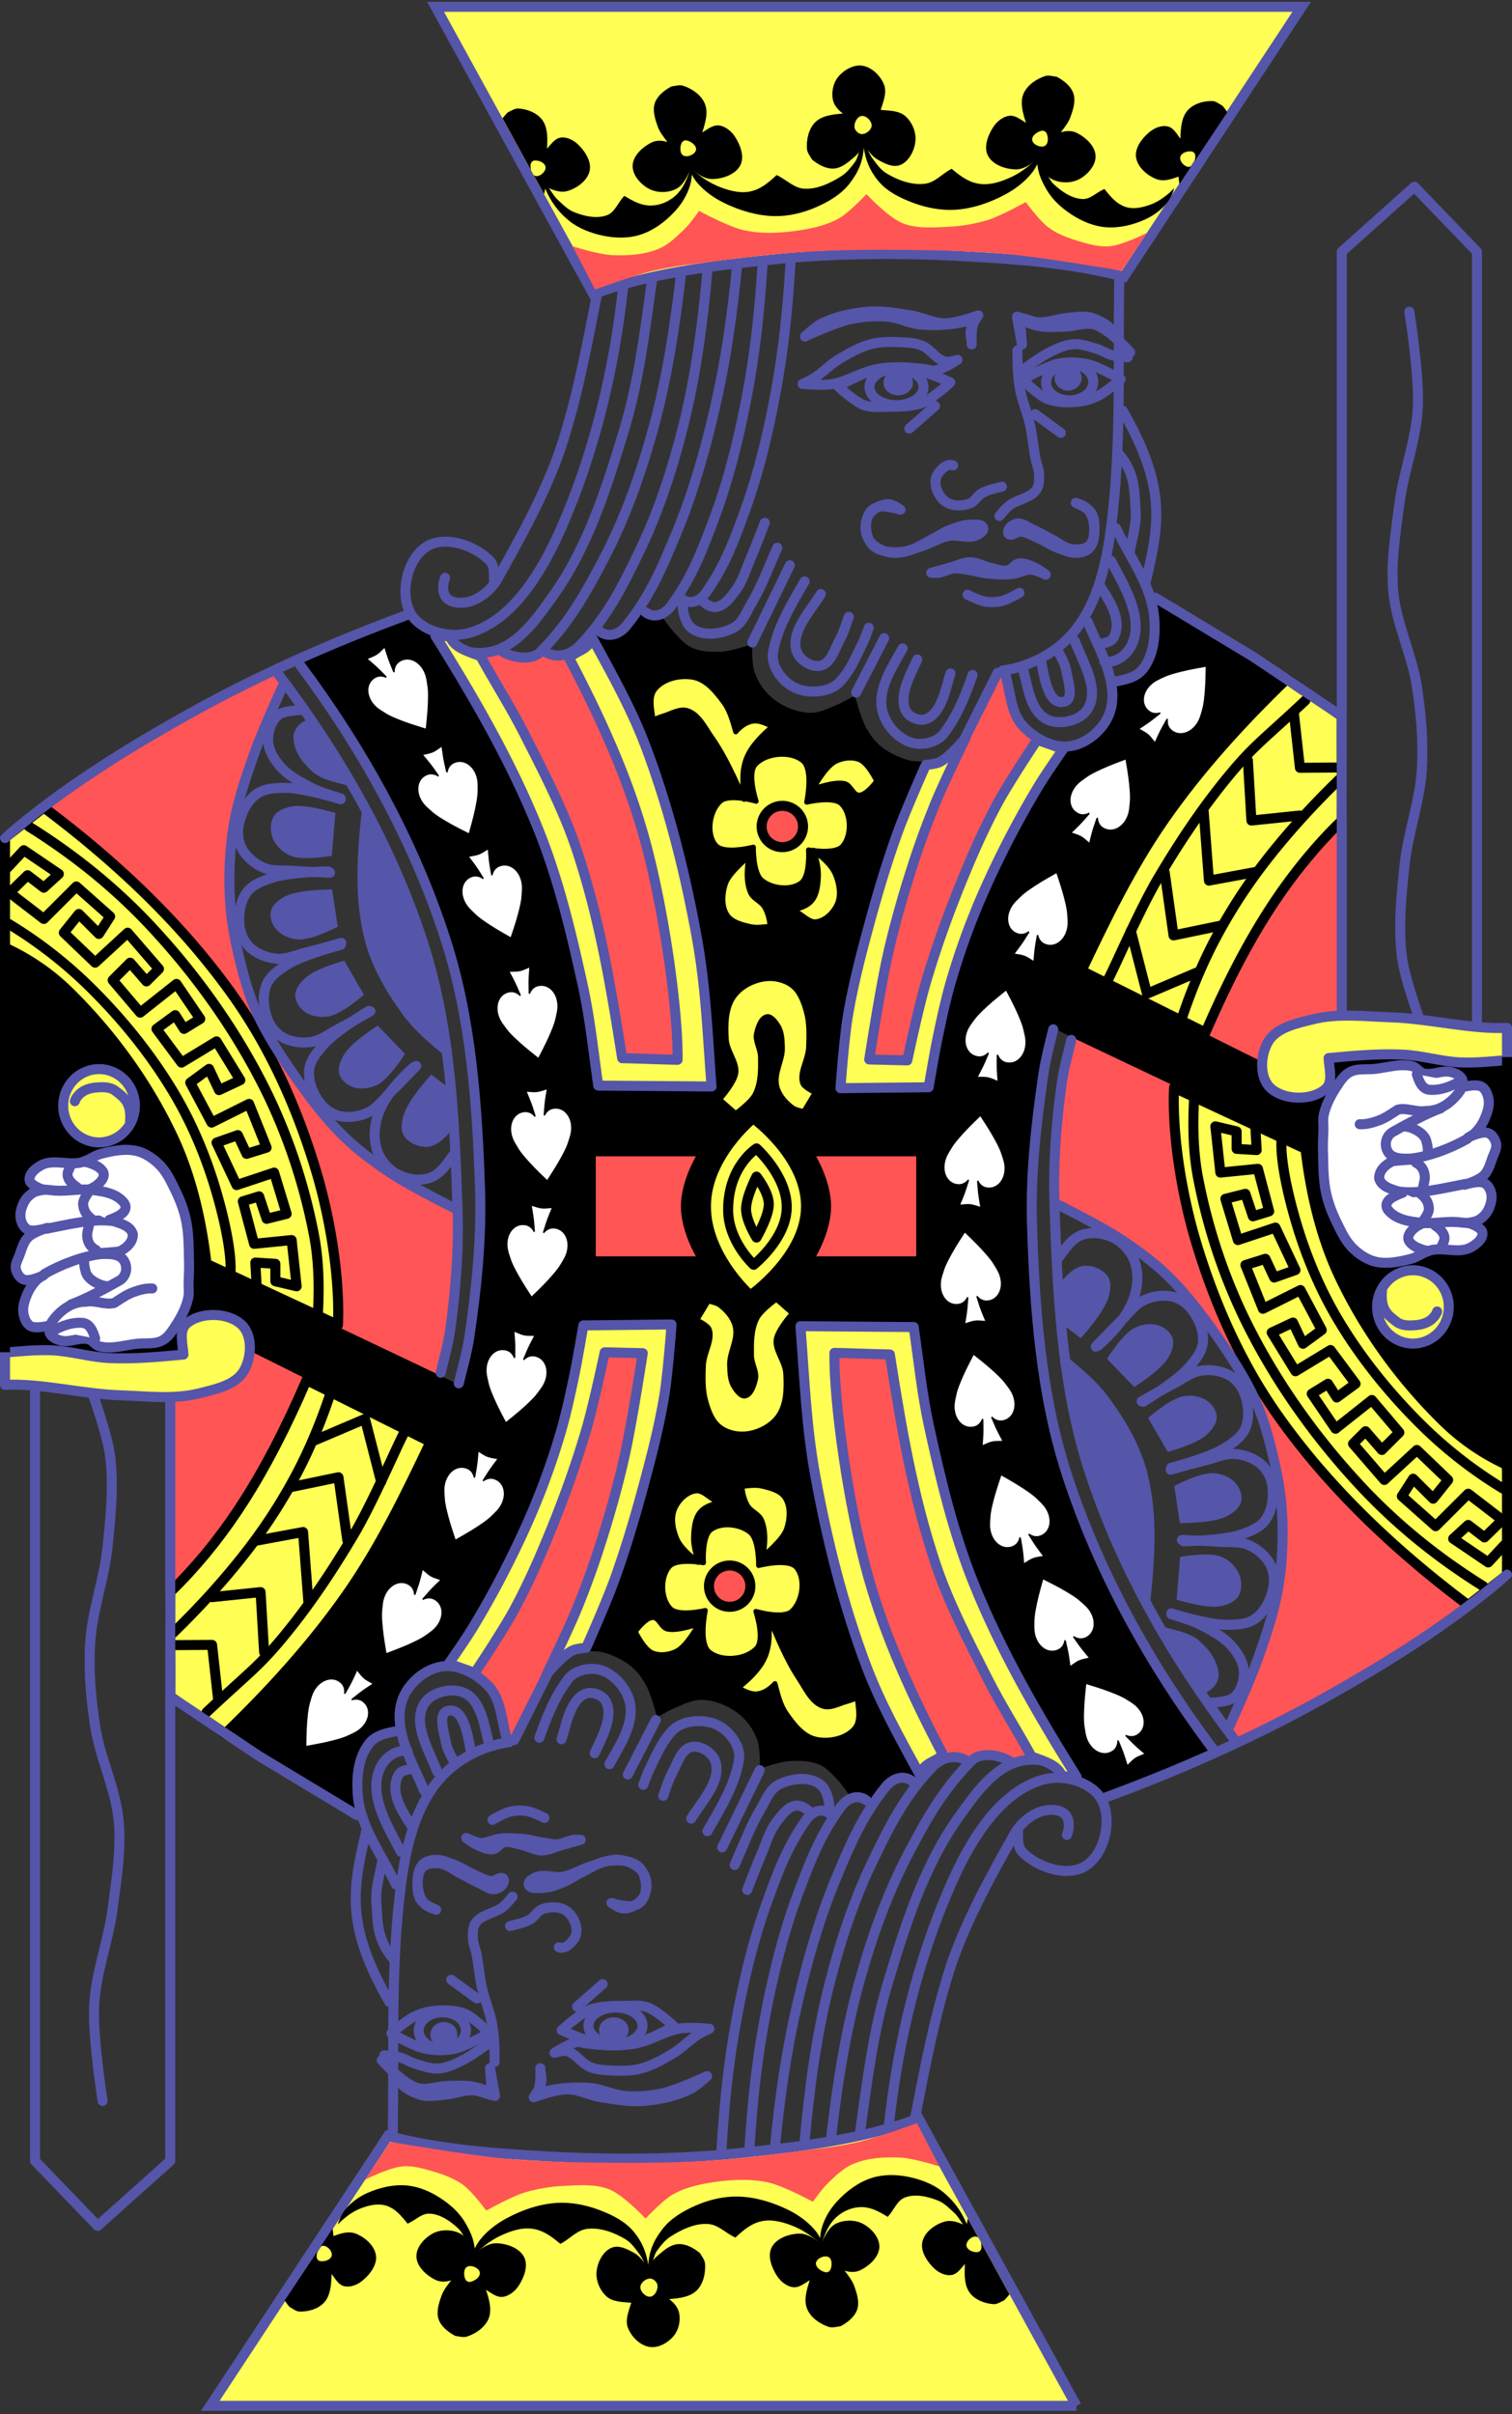 <svg width="302" height="482" xmlns="http://www.w3.org/2000/svg"><rect width="100%" height="100%" fill="#333333" stroke="none"/><g fill="none" fill-rule="evenodd"><path d="M169.75 358.617s-1.398-2.081-2.25-2.994c-1.128-1.207-2.24-2.57-3.75-3.243-1.841-.819-3.988-.87-6-.748-2.058.124-6 1.497-6 1.497s.166-3.937-.5-5.738c-.744-2.014-2.047-3.93-3.75-5.24-2.047-1.574-4.667-2.657-7.25-2.744-2.002-.067-3.9.978-5.75 1.747-1.136.472-3.25 1.746-3.25 1.746s-1.143-4.483-2.25-6.487c-.773-1.398-1.755-2.737-3-3.742-1.594-1.286-3.528-2.184-5.5-2.744-.885-.251-2.75-.25-2.75-.25l4.75-12.474 4.5-15.467 3-11.227 1.75-9.23 2-9.98.25-6.736-17.25-.25-2.5 13.722-6.75 21.455-5.25 11.975-6.5 11.726-6.75 9.73-6 1.996-3.25 6.237v4.74l-5.25.748-3 5.988v6.486l.75 3.992-8-4.99-19.5-11.975L57 334.667l8.5-11.227 8.75-11.975 7.25-14.47 4.75-8.98-36.549-17.82-1.201-5.632-5.25-1.746-5.75.998-1.5 3.991.25 2.745-12 1.247L14 270.301l-13-.25v-82.328l7.5 6.487 10.75 9.979 9.25 12.723 7.856 12.893 3.676 14.528 1.064 7.608 49.654 24.098 1.75-7.235 1.5-10.228 1-11.975v-15.718h111l1.5 33.68 2 18.462 5 15.966 6.75 16.217 8.5 15.717 7 10.728 5.5 8.232-22 9.231-5.75-4.74-10-16.965-11.25-24.2-6-21.704-3.5-14.22-1.25-12.225-22.25.25 1.75 21.954 1.75 14.22 4 14.47 3 11.726 5 12.474 4.75 8.98 3.25 5.988-2 .749-3.25-.998-4.25 5.24-4-.999-.5-.499z" fill="#000"/><path fill="#F55" d="M95.649 130.46l4.457-.635 4.14 1.906 3.98-1.906 2.705 1.43 2.707-.795 6.049 13.027 7.323 18.428 4.457 15.727 2.07 13.504 1.273 10.167.319 10.326-11.144-.318-2.228-14.615-3.821-17.952-4.617-14.138-4.935-11.28-5.253-10.167-3.343-6.354zM200.08 134.114l-7.96 14.933-7.96 17.793-5.412 17.792-3.502 16.363-1.91 10.326 7.8.318 4.298-16.68 6.209-18.111 5.253-12.232 6.209-10.644 4.457-6.355-3.82-2.383-2.07-5.719z"/><path d="M132.25 123.108s1.398 2.08 2.25 2.994c1.128 1.207 2.24 2.57 3.75 3.243 1.841.819 3.988.87 6 .748 2.058-.124 6-1.497 6-1.497s-.166 3.937.5 5.738c.744 2.014 2.047 3.93 3.75 5.24 2.047 1.574 4.667 2.657 7.25 2.744 2.002.067 3.9-.978 5.75-1.747 1.136-.472 3.25-1.746 3.25-1.746s1.143 4.483 2.25 6.487c.773 1.398 1.755 2.737 3 3.742 1.594 1.286 3.528 2.184 5.5 2.744.885.251 2.75.25 2.75.25l-4.75 12.474-4.5 15.467-3 11.227-1.75 9.23-2 9.98-.25 6.736 17.25.25 2.5-13.722 6.75-21.455 5.25-11.975 6.5-11.726 6.75-9.73 6-1.996 3.25-6.237v-4.74l5.25-.748 3-5.988v-6.486l-.75-3.992 8 4.99 19.5 11.975L245 147.058l-8.5 11.227-8.75 11.975-7.25 14.47-4.75 8.98 36.549 17.82 1.201 5.632 5.25 1.746 5.75-.998 1.5-3.991-.25-2.745 12-1.247 10.25 1.497 13 .25v82.328l-7.5-6.487-10.75-9.979-9.25-12.723-8.5-14.47-3.25-12.973-.75-6.487-49.75-25.197-1.75 7.235-1.5 10.228-1 11.975v15.718H96l-1.5-33.68-2-18.462-5-15.966-6.75-16.217-8.5-15.717-7-10.728-5.5-8.232 22-9.231 5.75 4.74 10 16.965 11.25 24.2 6 21.704 3.5 14.22 1.25 12.225 22.25-.25L140 194.46l-1.75-14.22-4-14.47-3-11.726-5-12.474-4.75-8.981-3.25-5.987 2-.749 3.25.998 4.25-5.24 4 .999.5.499z" fill="#000"/><path d="M241.16 206.562l11.01 5.494s.034-2.822.787-3.924c1.229-1.799 3.5-2.673 5.505-3.532 2.026-.868 4.255-1.176 6.423-1.57 1.083-.196 3.277-.392 3.277-.392l-.13-38.327s-4.649 4.09-6.686 6.41c-2.43 2.767-4.495 5.841-6.554 8.894-2.004 2.972-3.91 6.016-5.637 9.157-1.682 3.06-3.164 6.23-4.587 9.418-1.229 2.752-3.409 8.372-3.409 8.372z" fill="#F55"/><path fill="#FF5556" d="M9.25 160.78l16.5-11.477L46 138.326l9.25-4.74 1.25 3.243-5.25 12.225-5 18.461-.75 11.476 2.25 14.22 4 10.728 6.75 10.978 7.75 9.23 6.25 5.988 7.5 5.488 10.75 5.489.5 13.97-1.5 8.733-2 10.727-20.5-9.73-1-16.465-4-17.464-7-18.461-6-9.73L36 185.478l-11.75-11.726-9.25-7.235z"/><path d="M87 1.361l31.5 57.38c11.286-4.198 23.3-5.604 35.184-6.86 12.973-1.371 26.104-1.422 39.13-.706 10.633.584 21.33 1.373 31.686 4.074L260 1.361H87z" stroke="#55A" stroke-width="2" fill="#FF5"/><path d="M162.19 31.85c1.207 1.007 2.788 1.9 4.358 1.803 1.58-.097 2.936-1.305 4.135-2.339.758-.653 1.216-1.329 1.846-2.365.817.969 1.527 2.184 2.642 2.84 1.376.81 3.172 1.75 4.651 1.149 1.78-.724 2.885-2.982 3.032-4.894.137-1.768-.725-3.749-2.077-4.9-1.272-1.083-3.206-1.046-4.87-1.2.475-1.491 1.275-3.398.692-4.964-.682-1.831-2.472-3.599-4.41-3.87-1.756-.244-3.696.897-4.805 2.278-.967 1.203-1.34 3-1.032 4.512.226 1.116 1.045 2.066 2 2.772-1.94.163-4.176.38-5.54 1.754-1.306 1.316-1.769 3.466-1.632 5.313.058.778.63 1.43 1.01 2.112zm8.49-6.385c-.135-.89.506-2.187 1.4-2.308.917-.124 2.032.98 2.018 1.903-.014.862-1.075 1.719-1.939 1.718-.66 0-1.38-.662-1.48-1.313zM134.14 17.25c-1.395.724-2.828 1.839-3.342 3.321-.518 1.495.047 3.218.575 4.709.405 1.141 1.214 2.102 1.93 3.08-1.025-.352-2.214-.375-3.16.09-1.79.879-3.721 2.637-3.783 4.627-.059 1.917 1.65 3.803 3.363 4.673 1.584.805 3.747.772 5.332-.031 1.49-.756 2.2-2.552 2.982-4.027 1.196 1.011 2.647 2.057 4.208 2.053 2.099-.005 4.712-.909 5.643-2.786.86-1.732-.044-4.076-1.106-5.692-.72-1.095-1.94-2.095-3.245-2.222-1.182-.115-2.253.799-3.273 1.407.595-1.85 1.253-3.994.505-5.778-.716-1.709-2.527-2.961-4.288-3.544-.742-.246-1.565.03-2.342.12zm2.882 10.776c.912.115 2.153.994 1.997 1.898-.157.91-1.73 1.582-2.536 1.128-.747-.421-.704-1.786-.316-2.55.147-.29.531-.517.855-.476zM211.049 15.321c1.394.725 2.827 1.84 3.34 3.323.518 1.494-.046 3.218-.575 4.708-.404 1.142-1.213 2.102-1.93 3.08 1.026-.351 2.215-.375 3.16.09 1.79.88 3.722 2.637 3.784 4.627.059 1.917-1.65 3.803-3.363 4.674-1.584.805-3.747.772-5.332-.032-1.491-.756-2.2-2.552-2.982-4.026-1.196 1.01-2.647 2.056-4.208 2.053-2.099-.005-4.712-.91-5.644-2.787-.86-1.732.044-4.076 1.107-5.692.72-1.095 1.939-2.095 3.245-2.222 1.182-.115 2.253.799 3.273 1.408-.595-1.85-1.253-3.995-.506-5.778.716-1.71 2.527-2.962 4.29-3.545.74-.246 1.564.03 2.34.12zm-2.883 10.777c-.912.115-2.154.994-1.997 1.898.157.91 1.73 1.583 2.536 1.128.747-.42.704-1.785.316-2.55-.148-.29-.531-.517-.855-.476z" fill="#000" fill-rule="nonzero"/><path d="M242.151 20.186c-1.748-.044-3.78.52-4.967 1.888-1.24 1.427-1.35 3.666-1.423 5.607-.706-.916-1.351-2.121-2.435-2.41-1.197-.32-2.601.205-3.593.993-1.464 1.164-3.035 3.08-2.835 5 .216 2.08 2.235 3.788 4.091 4.499 1.381.529 3.006.036 4.392-.513.063.482.12 1.004.184 1.509l2.407-3.618a.977.977 0 0 1-.363.167c-.86.157-2.028-1.002-1.872-1.912.155-.903 1.545-1.319 2.39-1.12.3.07.573.396.61.72.043.387-.034.879-.189 1.301l6.58-9.89a9.615 9.615 0 0 0-.962-1.3c-.659-.345-1.278-.902-2.015-.92zM103.543 21.668c1.745.107 3.72.842 4.786 2.307 1.112 1.528 1.03 3.768.935 5.709.782-.853 1.53-1.998 2.634-2.194 1.22-.215 2.573.428 3.493 1.298 1.359 1.285 2.759 3.33 2.395 5.225-.395 2.054-2.554 3.582-4.464 4.132-1.421.408-2.998-.222-4.331-.888-.104.475-.207.99-.314 1.487l-2.086-3.811c.1.083.223.165.347.198.844.23 2.107-.824 2.03-1.744-.076-.913-1.426-1.447-2.285-1.321-.304.044-.605.346-.67.664-.076.383-.041.88.076 1.313l-5.703-10.417a9.618 9.618 0 0 1 1.07-1.214c.686-.287 1.352-.789 2.087-.744zM184.73 36.691c-2.619.324-5.382-.708-7.638-2.06-1.201-.719-2.036-1.928-2.861-3.051-.75-1.02-1.238-2.687-1.868-3.308.359 3.453 1.278 5.698 3.073 7.87 1.725 2.086 4.337 3.371 6.877 4.328 2.733 1.03 5.745 1.604 8.664 1.396 3.436-.245 6.834-1.44 9.857-3.07 2.052-1.107 3.98-2.591 5.39-4.432.783-1.024 1.45-2.538 1.58-3.518-1.31 1.571-3.495 3.406-5.67 4.433-1.984.937-4.257 1.737-6.436 1.44-2.114-.289-3.683-1.401-5.626-3.017-2.055 1.098-3.31 2.738-5.341 2.989z" fill="#000"/><path d="M160.546 37.667c2.602.19 5.225-1.057 7.432-2.446 1.162-.73 2.05-1.855 2.852-2.969.734-1.02.787-3.411 1.748-3.336-.176 3.466-1.212 5.547-2.888 7.729-1.635 2.128-4.105 3.588-6.563 4.673-2.644 1.168-5.587 1.893-8.477 1.834-3.405-.07-6.819-1.09-9.886-2.565-2.083-1-4.062-2.385-5.548-4.152-.826-.982-1.563-2.46-1.742-3.433 1.375 1.503 3.625 3.224 5.826 4.14 2.006.834 4.29 1.517 6.424 1.11 2.072-.396 3.563-1.586 5.397-3.299 2.084.992 3.408 2.566 5.425 2.714zM216.24 39.738c-2.05-.065-4.11-1.395-5.755-2.948-.875-.827-1.351-2.11-1.986-3.199-.499-.853-.675-2.588-1.431-2.608.022 3.22.832 4.925 2.025 6.964 1.231 2.105 3.104 3.697 4.997 4.928 2.038 1.324 4.324 2.267 6.596 2.48 2.676.251 5.391-.376 7.85-1.455 1.668-.733 3.269-1.829 4.494-3.324.682-.832 1.31-2.13 1.484-3.012-1.13 1.262-2.955 2.644-4.714 3.286-1.603.586-3.42 1.006-5.082.432-1.614-.558-2.745-1.796-4.127-3.55-1.67.725-2.762 2.057-4.352 2.006z" fill="#000"/><path d="M121.28 42.954c-2.01.778-4.535.263-6.745-.654-1.177-.487-2.21-1.552-3.197-2.464-1.04-.96-2.11-3.435-2.85-3.143 1.304 3.298 2.836 5.464 5.16 7.37 1.912 1.568 4.478 2.515 6.801 2.998 2.5.52 5.088.544 7.373-.174 2.69-.847 5.067-2.611 7.016-4.733 1.324-1.44 2.436-3.227 3.027-5.268.328-1.136.419-2.727.235-3.705-.802 2.395-1.56 4.45-3.252 5.952-1.275 1.132-3.042 1.875-4.747 1.907-1.916.036-3.373-.712-5.41-1.94-1.327 1.432-1.853 3.25-3.412 3.854z" fill="#000"/><path d="M114.366 49.168s5.122 1.641 7.778 1.764c3.147.144 6.459-.032 9.37-1.235 2.057-.85 3.711-2.502 5.303-4.058 1.078-1.054 2.828-3.528 2.828-3.528s5.816 3.192 9.016 3.881c3.168.683 6.506.58 9.722.177 3.092-.388 6.271-.997 9.016-2.47 2.207-1.184 5.657-4.94 5.657-4.94s4.365 4.68 7.248 5.822c2.801 1.11 6.004.847 9.015.706 2.748-.13 5.51-.579 8.132-1.412 2.612-.83 7.425-3.528 7.425-3.528s2.746 3.76 4.596 5.116c1.722 1.261 3.79 2.025 5.833 2.646 2.058.626 4.222 1.25 6.364 1.059 2.619-.235 7.425-2.654 7.425-2.654l-5.055 7.556s-15.231-2.625-22.918-3.345c-6.453-.604-12.946-.737-19.426-.814-6.979-.083-13.967-.042-20.934.379-5.822.352-11.621 1.05-17.406 1.794-4.354.56-8.744.994-13.014 2.009-3.914.93-11.48 3.719-11.48 3.719l-4.495-8.644z" fill="#F55"/><g stroke="#55A" stroke-linecap="round" stroke-linejoin="round" stroke-width="2"><path d="M119.194 59.03c-2.027 10.353-3.987 20.772-7.316 30.802-3.226 9.192-8.013 17.723-12.767 26.188-1.792 2.702-5.233 5.056-8.594 4.144-2.22-.631-2.304-2.98-1.615-4.806"/><path d="M124.425 57.726c-1.813 16.28-5.679 32.488-12.233 47.474-3.684 8.424-9.65 18.926-18.835 21.265-3.921.999-9.512-.558-11.416-4.122-2.142-4.008-.576-10.84 3.299-13.225 3.656-2.251 9.575-.246 12.574 2.824 1.07 1.096.765 2.981.895 4.503"/><path d="M130.309 55.334c-1.407 10.098-2.653 20.602-5.648 30.499-3.478 11.498-7.194 23.357-14.183 33.135-3.218 4.501-6.926 9.9-12.328 11.127-2.691.612-6.283.395-7.94-2.34"/><path d="M135.975 55.11c-1.227 10.54-2.846 20.987-5.687 31.155-2.401 8.595-5.41 17.105-9.54 25.019-3.544 6.794-7.078 13.227-12.933 19.01-1.488 1.47-5.045 1.282-7.58-.269"/><path d="M141.309 53.998c-.962 10.57-2.318 21.052-4.902 31.289-2.184 8.652-4.992 17.227-8.907 25.25-3.2 6.56-6.09 12.53-11.797 18.458-1.45 1.506-4.14 2.712-6.713 1.226"/><path d="M147.235 52.894c-1.039 10.545-2.306 19.323-4.496 28.785-1.972 8.518-4.425 17.12-7.753 25.06-2.722 6.493-5.179 12.4-9.883 18.21-1.195 1.476-3.371 2.627-5.385 1.089"/><path d="M152.34 52.297c-.624 9.99-1.52 18.32-3.261 27.326-1.567 8.108-3.583 16.31-6.441 23.917-2.338 6.222-4.446 11.881-8.667 17.523-1.072 1.433-3.075 2.592-5.016 1.206"/><path d="M157.91 52.223c-.577 9.621-1.407 17.643-3.018 26.316-1.45 7.808-3.315 15.708-5.96 23.033-2.164 5.992-4.115 11.442-8.021 16.875-.992 1.38-2.846 2.496-4.642 1.162"/></g><g stroke="#55A" stroke-linecap="round" stroke-linejoin="round" stroke-width="2"><path d="M140.25 119.935c.74.682 1.755 1.4 2.76 1.27 1.636-.213 2.802-1.85 3.813-3.15 1.505-1.937 2.161-4.403 3.137-6.651 1.006-2.316 1.863-4.693 2.8-7.037"/><path d="M155.258 109.349c-1.678 3.776-3.116 7.688-5.223 11.244-1.005 1.696-1.76 3.849-3.509 4.764-2.407 1.258-5.896 1.747-8.148.23-1.673-1.127-2.047-3.633-2.105-5.664M157.76 112.865l-7.506 15.422M176.603 127.415l-5.593 10.869M192.792 147.243l6.475-12.925M200.592 134.024c1.261 3.65 1.118 8.136 3.757 10.96 2.339 2.502 6.092 4.534 9.478 3.991 3.452-.554 6.85-3.558 7.899-6.886 1.851-5.878-2.303-12.677-4.47-17.937M163.946 118.603c-1.896 3.211-6.078 7.425-4.855 11.354.551 1.771 2.88 3.315 4.708 2.98 2.182-.4 2.91-3.38 3.989-5.315.779-1.397 1.17-2.976 1.75-4.466"/><path d="M160.706 116.093c-2.732 4.73-5.516 9.349-6.307 14.233-.44 2.72 1.89 5.842 4.393 7.006 2.75 1.28 6.968.98 9.015-1.256 2.165-2.363 3.239-5.114 4.563-7.812.458-.934 1.142-2.905 1.142-2.905M180.282 129.471c-2.061 3.734-4.967 7.998-4.106 12.201.592 2.892 3.06 5.785 5.898 6.615 2.136.625 5.075-.036 6.429-1.8 2.917-3.8 4.452-8.092 5.76-11.728"/><path d="M183.225 131.674c-1.13 2.538-3.925 7.27-2.224 10.37.69 1.255 2.69 2.012 4.03 1.504 3.209-1.216 3.999-6.824 4.817-9.083M223.551 55.89c-.306 16.71.515 33.574-1.725 50.114-.984 7.264-2.85 15.1-7.702 20.603-3.44 3.903-8.548 6.533-13.826 7.27M224.226 81.987c3.043 5.305 5.73 11.058 6.503 17.108.72 5.636-.42 10.928-1.856 16.942"/><path d="M223.5 90.68c3.33 3.87 3.07 7.542 3.337 11.536.173 2.601-.797 5.651-1.159 7.736M222.92 105.46c2.724 5.793 7.004 11.27 7.597 17.643.338 3.633-.037 7.897-2.4 10.68-1.378 1.621-3.8 2.022-5.924 2.395"/><path d="M221.903 111.98c2.598 4.943 6.319 10.919 4.408 16.168-.792 2.178-2.92 4.262-5.715 3.973"/><path d="M219.725 117.052c2.551 3.828 4.277 7.063 2.728 10.238-.502 1.03-2.355 1.194-3.164 1.353M214.643 127.919c1.649 4.312 5.072 9.74 2.6 13.666-1.463 2.324-5.47 3.269-7.972 2.128-3.426-1.563-3.982-6.502-4.937-10.143"/><path d="M207.964 132.12c.687 3.654 1.562 8.701 4.556 8.003 2.119-.494.755-4.366.375-6.504-.233-1.313-1.245-2.887-1.591-3.672"/></g><g stroke="#000" stroke-linecap="round" stroke-linejoin="round" stroke-width="2"><path d="M257.025 135.562c-8.826 8.507-17.312 17.793-24.386 27.922-6.604 9.457-11.676 19.916-16.626 30.34 8.25 4.115 16.499 8.232 24.748 12.348 3.94-9.077 8.376-18.006 13.876-26.228 3.879-5.798 8.426-11.34 13.363-16.11.118-6.704-.118-14.096 0-20.8-3.536-2.587-7.44-4.885-10.975-7.472z" fill="#FF5"/><path d="M260.731 139.854c-7.623 7.161-9.929 8.717-14.2 13.724-5.74 6.728-10.694 14.135-15.198 21.742-3.84 6.486-8.559 17.566-10.017 20.267M267.488 155.64c-5.368 5.176-10.959 11.311-15.688 17.58a105.246 105.246 0 0 0-9.258 14.634c-2.536 4.855-4.623 9.956-6.377 15.142"/><path d="M258.45 142.546l1.193 10.755 7.635-.052M249.247 151.838l.707 11.996 9.704-1.007M240.408 161.911l1.06 13.918 9.546-1.764M232.63 174.18l1.767 12.587 9.534-1.974M225.872 185.863l3.222 12.547 9.927-4.222"/></g><path stroke="#55A" stroke-width="2" stroke-linecap="round" stroke-linejoin="round" d="M230.706 119.315l19.57 11.799 17.01 11.391"/><path d="M301 205.223c-7.157.362-15.41-1.843-23.155-2.096-5.198-.17-10.553-.87-15.599.392-3.239.81-7.257 1.616-8.95 4.488-1.55 2.63-1.797 7.006.384 9.143 2.638 2.584 8.322 2.708 11.087.26 1.543-1.366.714-4.099.593-6.146 4.891-.46 9.825-.917 14.738-.704 3.899.168 7.703 1.398 11.601 1.564 3.101.133 6.398-.225 9.301-.453v-6.448z" stroke="#55A" stroke-width="2" fill="#FF5" stroke-linecap="round" stroke-linejoin="round"/><g fill="#FFF" stroke="#55A" stroke-linecap="round" stroke-linejoin="round" stroke-width="2"><path d="M264.417 222.526c.434-1.887 1.334-3.672 2.388-5.297.773-1.19 1.575-2.516 2.831-3.178 1.446-.76 3.238-.458 4.865-.618 2.53-.248 5.145-1.156 7.608-.53.848.217 1.366 1.188 2.211 1.413 1.769.47 3.707-.699 5.485-.265.796.195 1.663.56 2.123 1.236.334.493.265 1.766.265 1.766s2.641-.704 3.715-.089c.847.486 1.269 1.597 1.416 2.56.2 1.307-.278 2.668-.796 3.884a8.917 8.917 0 0 1-1.947 2.825c-.378.373-1.326.883-1.326.883s2.705-1.353 3.98-.883c.83.306 1.42 1.253 1.592 2.119.184.924-.38 1.852-.707 2.736-.465 1.26-.818 2.67-1.77 3.62-.997.995-3.803 1.853-3.803 1.853s2.717-.914 3.892-.353c.767.366 1.252 1.286 1.415 2.119.225 1.15-.15 2.411-.707 3.443-.415.769-1.098 1.419-1.858 1.853-.608.348-2.034.53-2.034.53s2.66.812 2.83 1.942c.19 1.263-1.255 2.407-2.388 3.001-2.329 1.22-5.315-.08-7.873.53-1.465.35-2.694 1.409-4.157 1.765-2.241.547-4.653 1.05-6.9.53-1.7-.393-3.26-1.435-4.512-2.648-1.472-1.428-2.376-3.365-3.273-5.208-.916-1.884-1.69-3.866-2.123-5.915-.592-2.8-.547-5.702-.619-8.562-.033-1.324.055-2.649.089-3.973.026-1.03-.143-2.085.088-3.09h0z"/><path d="M291.662 217.759c-1.54 2.236-3.975 4.107-6.814 4.052-1.92.374-3.856-.728-5.67-.243-1.253.808-2.4 1.636-3.749 2.139-1.224.456-2.505.818-3.847.76"/><path d="M293.078 227.38c-3.159 1.828-7.732 3.6-11.405 3.96-1.604.022-3.804.114-4.586-1.613-.685-1.363-.138-3.144 1.272-3.801 2.373-1.376 6.824-3.724 9.411-4.636"/><path d="M280.428 224.91c1.583.016 4.293 1.352 4.515 3.164.222.626.24 1.299.262 1.955M292.724 236.385c-4.034.762-9.33 2.145-13.443 1.508-1.413-.479-3.342-.946-3.807-2.567-.112-1.569 1.314-2.87 2.641-3.446.522-.15 3.364-.31 3.905-.35"/><path d="M282.816 232.148c1.588.772 2.08 2.545 1.578 4.157-.047.264-.1.526-.162.786M282.993 214.493c.41 1.331 1.048 3.11 2.725 3.11 1.984.109 3.864-.613 5.59-1.521M280.163 238.15c-1.349.518-4.096 1.514-2.98 3.367 1.723 2.185 4.725 2.41 7.287 2.707 2.47.067 4.932-.492 7.402-.129.55.044 1.099.093 1.648.146M284.232 244.241c-1.95.684-3.85 2.666-2.508 3.915.695.877 2.527 1.466 3.57 1.647"/><path d="M283.79 238.415c1.086.84 1.565 1.805 1.61 2.913.034.871-.87 1.984-1.08 2.384M286.62 244.683c1.138.737 2.475 2.028 1.62 3.48a9.095 9.095 0 0 1-.558 1.198"/></g><g stroke="#55A" stroke-linecap="round" stroke-linejoin="round" stroke-width="2"><path d="M268 201.944V50.26l14.5-12.973L295 50.26v154.178"/><path d="M281.5 62.235s2.015 12.649 1.7 19c-.326 6.581-2.85 12.885-3.7 19.42-.746 5.74-1.717 11.556-1.22 17.323.563 6.534 3.73 12.618 4.72 19.1.83 5.437 1.324 10.977 1 16.466-.383 6.485-2.786 12.72-3.46 19.18-.632 6.051-1.28 12.204-.54 18.242.525 4.286 3.5 12.474 3.5 12.474"/><path d="M289.375 260.947c0 4.043-3.206 7.32-7.16 7.32s-7.16-3.277-7.16-7.32c0-4.044 3.206-7.321 7.16-7.321s7.16 3.277 7.16 7.32z" fill="#FF5"/><path d="M276.03 257.708c-.336 3.818 1.16 4.89 3.025 6.277 1.018.758 2.496.704 3.761.6.997-.08 2.031-.368 2.847-.946.616-.436 1.262-1.248 1.388-1.788" fill="#FF5"/></g><path d="M192.818 147.399s-3.038 3.696-5.112 4.757c-.84.43-2.78.555-2.78.555s-3.92 8.798-5.562 13.32c-2.204 6.07-4.055 12.267-5.746 18.499-1.642 6.05-3.23 12.132-4.264 18.314-.797 4.77-1.483 14.43-1.483 14.43l17.61-.185s1.147-6.801 1.855-10.175c.768-3.66 1.554-7.323 2.595-10.915a143.682 143.682 0 0 1 4.449-12.95c1.771-4.464 3.783-8.837 5.932-13.134a182.139 182.139 0 0 1 7.23-13.134c1.502-2.471 4.82-7.215 4.82-7.215l-5.19-1.85s-5.597 8.347-7.972 12.765c-2.89 5.374-5.323 10.99-7.6 16.65-2.513 6.243-4.779 12.597-6.674 19.053-1.5 5.11-3.708 15.54-3.708 15.54l-7.6-.185s2.148-14.001 3.707-20.904c1.282-5.677 2.87-11.288 4.635-16.835a173.04 173.04 0 0 1 4.82-13.32c1.825-4.441 6.038-13.081 6.038-13.081zM86.966 126.964c7.745 12.357 15.099 25.079 20.548 38.593 4.063 10.077 6.601 20.734 8.92 31.346 1.428 6.542 2.106 13.226 3.058 19.853l22.628.177c-.856-11.34-1.176-20.06-2.974-29.92-2.337-12.816-5.529-25.557-10.109-37.755-2.864-7.628-6.68-14.41-10.782-21.941-.683 2.745-3.942 2.67-4.463 4.3 5.953 11.353 11.378 23.1 14.83 35.426 4.052 14.466 6.84 34.966 6.718 44.561-2.808-.047-8.267-.27-11.075-.316-2.321-14.77-4.57-27.962-8.994-41.36-2.686-8.136-6.7-15.788-10.569-23.435-2.673-5.281-6.476-11.295-8.72-15.472-3.107-1.158-5.19-1.745-6.165-3.977-.479-.027-2.372-.053-2.851-.08z" stroke="#55A" stroke-width="2" fill="#FF5" stroke-linecap="round" stroke-linejoin="round"/><g stroke="#000" stroke-linecap="round" stroke-linejoin="round"><path d="M151.025 159.982s-1.826-5.518-.184-7.333c2.14-2.365 7.116-2.793 9.553-.733 2.11 1.784.735 8.25.735 8.25s5.358-1.303 6.98.366c1.961 2.018 2.043 6.32.184 8.433-1.504 1.708-6.797.733-6.797.733s.34 5.251-1.47 6.6c-2.115 1.575-5.876 1.142-7.899-.55-1.74-1.458-1.653-6.6-1.653-6.6s-5.895 1.537-7.532-.367c-1.924-2.238-1.276-6.825.919-8.799 1.774-1.595 7.164 0 7.164 0z" fill="#FF5"/><path d="M160.394 165.023a4.129 4.129 0 0 1-4.133 4.125 4.129 4.129 0 0 1-4.134-4.125 4.129 4.129 0 0 1 4.134-4.124 4.129 4.129 0 0 1 4.133 4.124z" stroke-width="2" fill="#F55"/><path d="M130.443 143.74c-.252-2.015-.915-4.507.347-6.114 1.665-2.122 5.095-2.909 7.743-2.379 2.58.516 4.515 2.919 6.065 5.04 1.237 1.695 1.748 3.828 2.356 5.835.868-1.044 2.123-1.95 3.47-2.147 1.324-.193 2.632.556 3.875 1.051-2.105 1.838-4.265 3.895-5.259 6.496-.962 2.519-.705 5.404-.395 8.078-1.936-4.262-3.823-8.608-6.517-12.437-1.372-1.95-2.565-4.554-4.843-5.27-1.53-.481-3.159.583-4.695 1.04-.733.217-1.437.522-2.147.807zM162.394 157.538s2.34-4.384 4.42-5.469c1.465-.764 3.435-1.018 4.949-.352 1.65.725 3.359 4.233 3.359 4.233s-2.027 2.829-3.536 2.823c-1.215-.005-1.654-1.983-2.828-2.293-2.08-.55-6.364 1.058-6.364 1.058zM162.57 169.776c1.599 1.465 3.423 2.791 4.255 4.744.773 1.816 1.195 4.08.438 5.902-.71 1.71-2.377 3.379-4.215 3.627-1.168.158-2.215-.855-3.195-1.509-.4-.266-1.08-.675-1.068-.967 1.216-.274 2.606-.784 3.401-1.786 1.05-1.322 1.207-3.213 1.276-4.9.07-1.727-.459-3.377-.892-5.11zM149.6 170.835c0 .3-3.91 3.278-4.688 5.578-.67 1.98-.844 4.512.297 6.265.946 1.454 2.96 1.95 4.654 2.336 1.293.295 2.658.05 3.98-.066-.156-1.316-.46-2.685-1.133-3.836-.677-1.156-2.274-1.65-2.804-2.88-.977-2.267-.694-4.967-.306-7.397h0z" fill="#FF5"/></g><path d="M152.722 195.951c-2.196.324-4.493 1.514-5.764 3.33-1.568 2.24-1.547 5.345-1.416 8.073.115 2.405 2.238 4.577 1.921 6.964-.261 1.973-3.033 5.146-3.033 5.146l2.528 2.22s2.715-1.983 3.438-3.43c1.079-2.16 1.046-4.754 1.011-7.166-.023-1.603-1.138-3.173-.809-4.743.315-1.497 1.016-3.585 2.528-3.835 1.138-.187 2.127 1.14 2.73 2.12.829 1.343.873 3.066.911 4.642.06 2.549-1.737 5.096-1.112 7.568.4 1.586 1.614 2.966 2.932 3.936.49.36 1.72.606 1.72.606l1.82-3.028s-1.88-.924-2.225-1.816c-.91-2.348 1.015-4.953 1.112-7.468.093-2.392.176-4.87-.505-7.165-.514-1.732-1.186-3.652-2.63-4.743-1.407-1.064-3.41-1.469-5.157-1.211z" fill="#FF5"/><path d="M55.676 134.726c12.29 16.238 22.653 34.33 28.87 53.66 5.443 16.926 6.23 35.125 6.839 52.891.277 8.073-.337 16.188-1.454 24.188-.407 2.916-1.222 5.76-1.905 8.624" stroke="#55A" stroke-width="2" stroke-linecap="round" stroke-linejoin="round"/><g stroke="#000" stroke-linecap="round" stroke-linejoin="round" stroke-width="2"><path d="M8.75 161.228c14.388 10.767 27.765 23.313 38.08 37.963 7.356 10.447 12.663 22.433 16.319 34.668 2.96 9.906 4.75 21.668 4.351 30.704L41.25 252.34c-1.029-8.747-3.02-17.51-6.768-25.45-5.064-10.729-12.26-20.631-20.744-28.937A44.859 44.859 0 0 0 1 189.22v-21.954l7.75-6.038z" fill="#FF5"/><path d="M5.75 165.02c9.136 5.693 17.308 12.306 24.497 20.016 8.75 9.384 16.373 20.007 22.2 31.43 4.82 9.446 8.266 19.695 10.261 30.106.99 5.162 1.076 10.478.792 15.746M1.75 184.48a88.42 88.42 0 0 1 16.587 12.968c6.242 6.21 11.86 13.165 16.37 20.722 3.632 6.085 6.412 12.722 8.423 19.514 1.623 5.48 3.279 12.764 2.87 16.9"/><path d="M51.25 256.58l-.25-4.49 4 .249v3.492l4.25.998-1-9.23-7.5.748-2.25-8.482 3.25-.998 1.5 4.49 4-.998-2.5-8.232-7.5 2.494-4-8.482 4.25-1.497 1.75 3.742 4-1.247-3.5-8.732-7.5 3.742-4.25-7.983 3.75-2.744 2 4.24 4.25-1.995-4.75-7.734-7 4.241-5-6.736 3.75-2.744 1.75 2.744L40 203.44l-4.75-6.985-7.25 5.738-5.5-6.486 3.5-3.493 3.25 3.742 2.5-2.495-6.25-7.235-6.5 5.988-6.25-5.988 3-3.742 4 3.992 2.25-3.493-6.75-5.987-6.5 6.486-6.822-5.24L5.5 174.75l3.25 2.495 3-2.744-7-4.74-3.25 3.492"/></g><path d="M59.815 132.61c12.437 16.633 22.777 35.178 29.154 54.881 5.168 15.967 6.354 33.093 6.907 49.863.325 9.857-.67 19.756-2.122 29.511-.47 3.158-1.363 6.24-2.124 9.341" stroke="#55A" stroke-width="2" stroke-linecap="round" stroke-linejoin="round"/><path d="M56.383 137.196s-4.047 8.832-5.657 13.407c-1.643 4.672-3.267 9.402-4.066 14.289-.816 4.997-1.008 10.118-.707 15.171.234 3.928 1.014 7.82 1.945 11.643.862 3.542 1.853 7.088 3.359 10.408 2.037 4.493 4.773 8.658 7.601 12.702 2.95 4.217 6.049 8.39 9.723 11.996 2.933 2.878 6.29 5.323 9.722 7.585 3.874 2.552 12.198 6.704 12.198 6.704" stroke="#55A" stroke-width="2" stroke-linecap="round" stroke-linejoin="round"/><path d="M73.177 162.599c-.855 8.214-1.42 16.762.62 24.764 1.373 5.381 4.313 10.354 7.611 14.827 2.173 2.948 5.048 5.334 7.856 7.686 0 0-3.08-16.305-5.736-24.137-2.714-8.001-10.351-23.14-10.351-23.14z" stroke="#55A" stroke-width="2" fill="#55A" stroke-linecap="round" stroke-linejoin="round"/><path d="M60.095 141.782s-3.411.027-4.596 1.059c-1.377 1.199-2.01 3.293-1.944 5.116.065 1.814 1.127 3.55 2.298 4.94 1.662 1.972 4.07 3.224 6.364 4.41 1.837.949 5.833 2.116 5.833 2.116M65.93 174.242s-4.838-.157-7.249-.353c-2.069-.168-4.298.154-6.187-.706-1.745-.794-3.374-2.174-4.243-3.88-.724-1.425-.864-3.202-.53-4.764.486-2.268 1.654-4.636 3.536-5.998 1.562-1.13 3.726-1.223 5.656-1.235 3.79-.022 11.137 2.294 11.137 2.294" stroke="#55A" stroke-width="2" stroke-linecap="round" stroke-linejoin="round"/><path d="M66.99 162.335s-5.788-1.856-8.662-1.326c-1.377.254-2.963.82-3.713 2.083-.696 1.173-.661 2.877-.176 4.166.607 1.616 2.025 2.953 3.535 3.598 2.572 1.1 8.309 0 8.309 0l.707-8.521z" fill="#55A"/><path d="M68.183 188.26s-4.64 1.342-6.991 1.901c-2.017.48-4.032 1.466-6.096 1.247-1.907-.202-3.888-.984-5.25-2.305-1.137-1.103-1.83-2.712-2.005-4.269-.254-2.26.108-4.823 1.466-6.668 1.127-1.533 3.152-2.285 4.98-2.89 3.591-1.187 11.295-1.292 11.295-1.292" stroke="#55A" stroke-width="2" stroke-linecap="round" stroke-linejoin="round"/><path d="M66.339 177.605s-6.518-.072-9.32 1.34c-1.233.622-2.57 1.622-2.911 2.947-.318 1.231.216 2.697 1.055 3.666 1.05 1.213 2.79 1.935 4.412 2.03 2.765.163 7.887-2.556 7.887-2.556l-1.123-7.427z" fill="#55A"/><path d="M73.982 201.918s-4.19 2.4-6.342 3.499c-1.845.943-3.57 2.376-5.626 2.651-1.901.255-4.011-.038-5.648-1-1.366-.802-2.422-2.202-2.96-3.673-.783-2.136-1.04-4.711-.159-6.825.732-1.756 2.52-2.965 4.154-3.984 3.207-2.002 10.667-3.924 10.667-3.924" stroke="#55A" stroke-width="2" stroke-linecap="round" stroke-linejoin="round"/><path d="M68.756 191.82s-5.563 1.497-7.653 3.332c-1.039.91-2.113 2.184-2.13 3.552-.017 1.27.85 2.569 1.894 3.311 1.31.931 3.17 1.222 4.77.931 2.724-.495 7.056-4.347 7.056-4.347l-3.937-6.778z" fill="#55A"/><path d="M83.145 212.84s-3.325 3.498-5.07 5.166c-1.498 1.431-2.738 3.298-4.63 4.15-1.748.787-3.853 1.11-5.698.657-1.539-.378-2.952-1.418-3.891-2.673-1.363-1.822-2.348-4.217-2.111-6.494.196-1.89 1.563-3.56 2.835-5.004 2.498-2.835 9.092-6.81 9.092-6.81" stroke="#55A" stroke-width="2" stroke-linecap="round" stroke-linejoin="round"/><path d="M75.46 204.78s-5.124 3.193-6.665 5.65c-.738 1.176-1.397 2.696-1.02 4.012.349 1.222 1.552 2.218 2.766 2.63 1.52.518 3.388.265 4.836-.471 2.468-1.254 5.512-6.183 5.512-6.183l-5.43-5.639z" fill="#55A"/><path d="M69.216 155.746c-2.095-.58-4.427-.958-6.079-2.37-1.782-1.525-3.469-3.736-3.537-6.078-.023-.752.458-1.512 1.019-2.014.49-.44 1.298-.769 1.852-.697 2.254 3.716 4.511 7.43 6.745 11.16z" stroke="#55A" stroke-width="2" fill="#55A" stroke-linecap="round" stroke-linejoin="round"/><path d="M82.633 213.053c-2.644 2.353-5.87 5.81-7.139 9.584-.785 2.336-.94 5.09-.058 7.392.731 1.908 2.269 3.61 4.134 4.53 1.88.927 4.332 1.298 6.32.604 2.16-.754 3.47-2.956 4.793-4.728" stroke="#55A" stroke-width="2" stroke-linecap="round" stroke-linejoin="round"/><path d="M86.134 214.545s-4.63 5.01-5.544 8.169c-.384 1.325-.638 2.994.136 4.137.984 1.451 3.076 2.304 4.822 2.117 1.922-.206 3.698-2.126 4.693-3.401.342-3.752-.362-8.182-.362-8.182l-3.745-2.84z" fill="#55A"/><g stroke="#55A" stroke-linecap="round" stroke-linejoin="round"><path d="M194.073 68.775s-.118-2.691.265-3.956c.205-.68 1.057-1.847 1.057-1.847s-4.343 1.573-6.608 1.583c-2.35.01-4.55-1.216-6.872-1.583-2.795-.44-5.637-.96-8.458-.735-3.169.252-6.389.935-9.25 2.318-1.3.628-3.436 2.637-3.436 2.637s5.855-2.736 8.986-3.429a25.345 25.345 0 0 1 7.4-.527c2.344.182 4.53 1.39 6.873 1.583 2.815.23 5.694.055 8.457-.528.751-.158 2.16-.797 2.16-.797s-.679 1.692-.776 2.587c-.097.895.202 1.639.202 2.694zM191.24 71.839s-1.593.547-2.375.374c-1.887-.418-3.003-2.544-4.807-3.238-1.484-.57-3.134-.62-4.724-.673-1.781-.06-3.609-.052-5.332.404-2.334.618-4.481 1.848-6.546 3.098-1.785 1.08-3.22 2.672-4.994 3.771-.684.424-2.16 1.078-2.16 1.078s3.848.364 5.737.067c3.07-.482 5.795-2.343 8.84-2.963 1.681-.343 3.415-.402 5.13-.404 1.634-.002 3.264.192 4.889.372.609.067 1.213.356 1.819.264 1.651-.249 4.522-2.15 4.522-2.15z" stroke-width="2"/><path d="M167.389 77.124s3.185 3.036 5.196 3.772c1.44.526 3.056.362 4.59.336 2.307-.039 4.704.02 6.883-.74 1.308-.457 2.398-1.4 3.512-2.223.792-.586 2.244-1.923 2.244-1.923s-2.771-1.226-4.204-1.714c-1.436-.489-2.877-1.062-4.387-1.212-2.199-.219-4.47-.067-6.613.471-2.559.643-7.221 3.233-7.221 3.233z" stroke-width="2"/><path d="M184.463 77.259c0 2.008-2.417 3.637-5.4 3.637-2.98 0-5.398-1.629-5.398-3.637 0-2.009 2.417-3.637 5.399-3.637s5.399 1.628 5.399 3.637z" stroke-width="2.003"/><path d="M181.358 76.417c0 .837-.876 1.515-1.957 1.515-1.08 0-1.957-.678-1.957-1.515 0-.837.876-1.515 1.957-1.515s1.957.678 1.957 1.515zM225.75 70.343s-1.715-1.276-2.75-3.244c-.941-1.789-2.953-2.982-4.875-3.617-1.582-.523-3.338-.128-5 0-1.892.146-3.73.959-5.625.873-1.03-.046-2.003-.488-3-.748-.46-.12-1.375-.374-1.375-.374l1 5.572-.375-4.949s2.452 1.021 3.75 1.248c1.683.293 3.416.156 5.125.124 2.045-.037 4.172-.982 6.125-.374 2.833.882 7 5.489 7 5.489z" stroke-width="2" fill="#55A"/><path d="M203.209 70.01c.013 2.144.039 4.87.436 7.262.432 2.605 1.543 5.059 2.106 7.64.486 2.225.656 4.51 1.095 6.745.198 1.008.665 1.975.694 3.002.03 1.057.063 2.257-.54 3.127-1.2 1.728-3.809 1.876-5.455 3.19-.732.584-1.314 1.331-1.92 2.049M190.375 92.92c-1.262-.462-2.455.8-3.106 1.803-.481.741-.512 1.783-.279 2.636.336 1.227 1.15 2.477 2.28 3.065 1.293.672 2.993.6 4.37.124 1.037-.358 1.568-1.572 2.528-2.101 1.214-.67 2.616-.938 3.957-1.285" stroke-width="2"/><path d="M179.875 101.777s-2.754-.858-4.125-.623c-.698.119-1.44.44-1.875.997-.74.946-.989 2.298-.875 3.493.122 1.278.602 2.715 1.625 3.493 1.613 1.225 3.988 1.251 6 .998 1.943-.245 3.615-1.513 5.375-2.37 1.19-.58 2.269-1.387 3.5-1.871 1.363-.536 2.785-1.105 4.25-1.123.9-.011 2.361-.234 2.625.624.199.647-.757 1.217-1.375 1.497-1.67.755-3.7-.225-5.5.124-1.968.382-3.706 1.544-5.625 2.12-1.8.542-3.629 1.428-5.5 1.248-1.541-.148-3.158-.775-4.25-1.87-.737-.74-1.178-1.83-1.25-2.87-.074-1.077.192-2.281.875-3.118.859-1.053 2.265-1.834 3.625-1.871.913-.025 2.5 1.122 2.5 1.122zM214.875 100.405s2.307.92 3 1.871c.606.832.746 1.965.75 2.994.005 1.412-.073 3.05-1 4.116-.588.677-1.604.941-2.5.998-1.331.085-2.626-.531-3.875-.998-1.309-.488-2.47-1.31-3.75-1.87-1.184-.518-2.337-1.273-3.625-1.373-.807-.062-1.747 1.008-2.375.5-.259-.21-.16-.707 0-.999.332-.607 1.06-1.054 1.75-1.122 1.024-.102 1.937.699 2.875 1.122 1.324.598 2.575 1.347 3.875 1.996 1.367.682 2.608 1.813 4.125 1.996 1.185.143 2.657.094 3.5-.749.993-.992 1.01-2.72.875-4.116-.112-1.169-.57-2.387-1.375-3.243-.574-.61-2.25-1.123-2.25-1.123zM186 114.376s2.664-.757 4-1.123c1.248-.34 2.456-1.001 3.75-.998 1.425.004 2.73.835 4.125 1.123 1.154.238 2.349.751 3.5.499.824-.18 1.29-1.248 2.125-1.372 1.2-.179 2.399.49 3.5.998.682.314 1.875 1.247 1.875 1.247s-1.862-.94-2.875-.998c-1.322-.074-2.557.743-3.875.873-1.66.164-3.342.054-5-.124-1.097-.118-2.16-.457-3.25-.624-1.078-.165-2.162-.455-3.25-.374-1.119.083-2.138.726-3.25.873-.454.06-1.375 0-1.375 0z" stroke-width="2" fill="#55A"/><path d="M193.25 118.742s2.264 1.162 3.5 1.372c1.11.189 2.28.138 3.375-.125 1.25-.3 3.5-1.621 3.5-1.621M204.5 73.71s3.289-2.468 5.125-3.367c1.502-.736 3.08-1.507 4.75-1.622 1.524-.105 3.035.438 4.5.873 1.164.346 2.2 1.066 3.375 1.372.975.255 3 .375 3 .375" stroke-width="2"/><path d="M223.83 75.742s-2.889 2.502-4.586 3.336a11.52 11.52 0 0 1-3.87 1.13c-2.002.204-4.103.193-6.017-.485-1.15-.408-2.116-1.31-3.103-2.09-.701-.556-1.992-1.838-1.992-1.838s2.394-1.327 3.634-1.867c1.243-.542 2.49-1.168 3.803-1.374 1.914-.3 3.897-.232 5.776.226 2.243.547 6.356 2.962 6.356 2.962z" stroke-width="2"/><path d="M208.941 76.395c.037 2.006 2.176 3.594 4.778 3.546 2.602-.047 4.682-1.712 4.645-3.718-.037-2.007-2.176-3.595-4.778-3.547-2.602.048-4.681 1.713-4.645 3.719z" stroke-width="2.002"/><path d="M211.635 75.512c.016.835.793 1.5 1.736 1.482.943-.017 1.695-.709 1.68-1.545-.016-.836-.793-1.5-1.736-1.482-.943.017-1.695.709-1.68 1.545z" stroke-width="2.009" fill="#55A"/><path d="M186.75 81.07l-5.125 4.491M206.75 82.692l5.125 3.742" stroke-width="2"/></g><path d="M195.37 235.687c.33.64.86 1.301 1.854 1.413 1.789.2 3.16-1.253 3.383-3.236.157-1.388-.253-2.36-.614-3.483-.384-1.195-1.025-2.296-1.63-3.396-.775-1.413-2.556-4.103-2.556-4.103s-2.335 2.229-3.406 3.434c-.835.939-1.705 1.87-2.345 2.95-.602 1.015-1.217 1.872-1.374 3.26-.223 1.984.79 3.704 2.58 3.905.993.111 1.656-.417 2.12-.967l.177.22-.62 1.94c-.311.968-1.13 2.885-1.13 2.885 2.031-.174 2.031-.174 3.974.446 0 0-.373-2.05-.46-3.064l-.174-2.028.221-.176zM199.323 210.512c.27.667.735 1.375 1.714 1.578 1.763.365 3.263-.956 3.67-2.91.283-1.368-.034-2.374-.29-3.525-.271-1.225-.808-2.38-1.308-3.532-.642-1.478-2.166-4.321-2.166-4.321s-2.531 2.004-3.709 3.105c-.918.858-1.87 1.705-2.608 2.722-.693.954-1.386 1.751-1.67 3.12-.406 1.953.444 3.76 2.207 4.125.979.202 1.688-.262 2.202-.767l.155.236c-.4.936-.4.936-.798 1.873-.399.936-1.393 2.769-1.393 2.769 2.04.014 2.04.014 3.917.81 0 0-.181-2.075-.174-3.093l.014-2.035.237-.155zM207.35 186.628c.157.702.502 1.476 1.436 1.834 1.68.644 3.374-.416 4.091-2.28.503-1.303.352-2.347.287-3.524-.07-1.254-.412-2.48-.72-3.697-.393-1.562-1.436-4.614-1.436-4.614s-2.823 1.57-4.164 2.466c-1.045.699-2.122 1.38-3.015 2.265-.838.83-1.65 1.505-2.153 2.809-.717 1.863-.171 3.783 1.509 4.427.933.358 1.709.014 2.297-.402l.115.258-1.09 1.72c-.546.86-1.824 2.508-1.824 2.508 2.01.343 2.01.343 3.734 1.432 0 0 .158-2.078.33-3.08l.344-2.007.258-.115zM219.292 163.237c.047.718.268 1.535 1.135 2.033 1.56.896 3.398.11 4.395-1.62.698-1.212.711-2.266.83-3.44.124-1.248-.024-2.513-.139-3.763-.147-1.603-.705-4.78-.705-4.78s-3.032 1.115-4.495 1.794c-1.14.53-2.31 1.037-3.33 1.773-.957.691-1.864 1.232-2.562 2.443-.997 1.73-.755 3.711.805 4.607.867.498 1.686.277 2.332-.042l.074.272-1.345 1.531c-.672.765-2.189 2.197-2.189 2.197 1.933.65 1.933.65 3.467 1.99 0 0 .477-2.028.803-2.993l.65-1.929.274-.073zM233.282 143.52c-.084.714-.016 1.558.745 2.205 1.371 1.164 3.322.724 4.618-.796.907-1.064 1.112-2.099 1.442-3.23.351-1.206.436-2.476.55-3.726.148-1.604.179-4.828.179-4.828s-3.185.546-4.748.948c-1.218.313-2.46.6-3.597 1.138-1.067.506-2.057.873-2.965 1.937-1.296 1.52-1.419 3.512-.048 4.676.762.647 1.607.58 2.3.382l.023.281-1.6 1.261c-.8.631-2.554 1.763-2.554 1.763 1.783.99 1.783.99 3.046 2.587 0 0 .84-1.908 1.335-2.797l.992-1.779.282-.023zM78.825 134.252c.004-.72.175-1.549 1.01-2.098 1.503-.988 3.385-.314 4.486 1.352.77 1.167.847 2.219 1.036 3.383.2 1.239.13 2.51.09 3.764-.049 1.61-.413 4.814-.413 4.814s-3.094-.93-4.596-1.519c-1.17-.46-2.369-.895-3.43-1.568-.998-.632-1.936-1.117-2.707-2.284-1.1-1.666-.979-3.658.524-4.647.835-.549 1.666-.378 2.33-.098l.057-.277-1.434-1.447c-.718-.723-2.32-2.06-2.32-2.06 1.89-.765 1.89-.765 3.34-2.197 0 0 .6 1.996.983 2.94l.767 1.886.277.056zM89.384 154.279c.124-.71.43-1.499 1.345-1.902 1.647-.726 3.39.251 4.198 2.077.566 1.278.466 2.328.459 3.507-.008 1.255-.29 2.497-.537 3.728-.317 1.579-1.21 4.678-1.21 4.678s-2.896-1.43-4.28-2.26c-1.077-.647-2.186-1.276-3.121-2.115-.879-.789-1.723-1.423-2.288-2.701-.808-1.826-.357-3.77 1.29-4.496.915-.403 1.706-.097 2.314.29l.102-.264-1.173-1.664c-.587-.832-1.944-2.416-1.944-2.416 1.991-.441 1.991-.441 3.66-1.613 0 0 .258 2.068.48 3.061l.441 1.988.264.102zM98.361 174.838c.16-.702.505-1.475 1.44-1.832 1.68-.642 3.373.421 4.088 2.286.5 1.304.348 2.348.28 3.525-.07 1.253-.415 2.479-.723 3.696-.396 1.561-1.444 4.611-1.444 4.611s-2.82-1.573-4.16-2.471c-1.044-.7-2.12-1.384-3.012-2.27-.837-.831-1.648-1.507-2.149-2.812-.715-1.864-.166-3.783 1.516-4.425.933-.356 1.708-.011 2.296.405l.116-.258-1.089-1.72c-.544-.862-1.82-2.512-1.82-2.512 2.012-.34 2.012-.34 3.737-1.426 0 0 .154 2.078.325 3.081l.34 2.007.26.115zM105.827 198.493c.266-.67.727-1.38 1.705-1.588 1.76-.375 3.268.936 3.686 2.888.292 1.366-.02 2.374-.268 3.526-.265 1.228-.795 2.385-1.288 3.54-.633 1.481-2.14 4.334-2.14 4.334s-2.544-1.99-3.728-3.084c-.923-.852-1.88-1.693-2.624-2.706-.699-.95-1.396-1.743-1.688-3.11-.418-1.951.422-3.763 2.182-4.138.978-.208 1.69.252 2.207.754l.153-.237-.808-1.868c-.405-.934-1.41-2.761-1.41-2.761 2.04-.027 2.04-.027 3.913-.834 0 0-.17 2.077-.156 3.095l.026 2.035.238.154zM108.8 222.798c.329-.641.856-1.305 1.849-1.42 1.788-.207 3.164 1.24 3.395 3.223.161 1.388-.245 2.362-.601 3.486-.38 1.196-1.017 2.3-1.618 3.402-.77 1.415-2.542 4.112-2.542 4.112s-2.343-2.22-3.418-3.422c-.838-.936-1.711-1.863-2.356-2.941-.605-1.013-1.224-1.868-1.385-3.256-.23-1.982.777-3.706 2.565-3.913.993-.116 1.658.41 2.125.959l.176-.221-.628-1.937c-.314-.968-1.141-2.882-1.141-2.882 2.033.167 2.033.167 3.973-.46 0 0-.365 2.052-.448 3.066l-.167 2.028.222.176z" fill="#FFF"/><path d="M81.895 122.57c-15.22 5.59-30.137 12.151-44.281 20.051-12.856 7.18-25.382 14.997-36.614 24.703" stroke="#55A" stroke-width="2" stroke-linecap="round" stroke-linejoin="round"/><path fill="#F55" d="M206.351 351.265l-4.457.635-4.14-1.906-3.98 1.906-2.705-1.43-2.707.795-6.049-13.027-7.323-18.428-4.457-15.727-2.07-13.504-1.273-10.167-.319-10.326 11.144.318 2.228 14.615 3.821 17.952 4.617 14.138 4.935 11.28 5.253 10.167 3.343 6.354zM101.92 347.611l7.96-14.933 7.96-17.793 5.412-17.792 3.502-16.363 1.91-10.326-7.8-.318-4.298 16.68-6.209 18.111-5.253 12.232-6.209 10.644-4.457 6.355 3.82 2.383 2.07 5.719zM60.84 275.163l-11.01-5.494s-.034 2.822-.787 3.924c-1.229 1.799-3.5 2.673-5.505 3.532-2.026.868-4.255 1.176-6.423 1.57-1.083.196-3.277.392-3.277.392l.13 38.327s4.649-4.09 6.686-6.41c2.43-2.767 4.495-5.841 6.554-8.894 2.004-2.972 3.91-6.016 5.637-9.157 1.682-3.06 3.164-6.23 4.587-9.418 1.229-2.752 3.408-8.372 3.408-8.372z"/><path fill="#FF5556" d="M292.75 320.946l-16.5 11.476L256 343.399l-9.25 4.74-1.25-3.243 5.25-12.225 5-18.461.75-11.476-2.25-14.22-4-10.728-6.75-10.978-7.75-9.23-6.25-5.988-7.5-5.488-10.75-5.489-.5-13.97 1.5-8.733 2-10.727 20.5 9.73 1 16.465 4 17.464 7 18.461 6 9.73L266 296.247l11.75 11.726 9.25 7.235z"/><path d="M215 480.364l-31.5-57.38c-11.286 4.198-23.3 5.604-35.184 6.86-12.973 1.371-26.104 1.422-39.13.706-10.633-.584-21.33-1.373-31.686-4.074L42 480.364h173z" stroke="#55A" stroke-width="2" fill="#FF5"/><path d="M139.81 449.874c-1.207-1.006-2.788-1.898-4.358-1.802-1.58.097-2.936 1.305-4.135 2.339-.758.653-1.216 1.329-1.846 2.365-.817-.969-1.527-2.184-2.642-2.84-1.376-.81-3.172-1.75-4.651-1.149-1.78.724-2.885 2.982-3.032 4.894-.137 1.768.725 3.749 2.077 4.9 1.272 1.083 3.206 1.046 4.87 1.2-.475 1.491-1.275 3.398-.692 4.964.682 1.831 2.472 3.599 4.41 3.87 1.756.244 3.696-.897 4.805-2.278.967-1.203 1.34-3 1.032-4.512-.226-1.116-1.045-2.066-2-2.773 1.94-.162 4.176-.38 5.54-1.753 1.306-1.316 1.769-3.466 1.632-5.313-.058-.778-.63-1.43-1.01-2.112zm-8.49 6.386c.135.89-.506 2.187-1.4 2.308-.917.124-2.032-.98-2.018-1.903.014-.863 1.075-1.719 1.939-1.718.66 0 1.38.662 1.48 1.313zM167.86 464.476c1.395-.725 2.828-1.84 3.342-3.323.518-1.494-.047-3.217-.575-4.708-.405-1.141-1.214-2.102-1.93-3.08 1.025.352 2.214.375 3.16-.09 1.79-.88 3.721-2.637 3.783-4.627.059-1.917-1.65-3.803-3.363-4.673-1.584-.805-3.747-.772-5.332.031-1.49.756-2.2 2.552-2.982 4.027-1.196-1.011-2.647-2.057-4.208-2.053-2.099.005-4.712.909-5.643 2.786-.86 1.732.044 4.076 1.106 5.692.72 1.095 1.94 2.095 3.245 2.222 1.182.115 2.253-.799 3.273-1.407-.595 1.849-1.253 3.994-.505 5.778.716 1.709 2.527 2.961 4.288 3.544.742.246 1.565-.03 2.342-.12zm-2.882-10.777c-.912-.115-2.153-.994-1.997-1.898.157-.91 1.73-1.582 2.536-1.128.747.42.704 1.786.316 2.55-.147.29-.531.517-.855.476zM90.951 466.404c-1.394-.725-2.827-1.84-3.34-3.323-.518-1.494.046-3.218.575-4.708.404-1.142 1.213-2.102 1.93-3.08-1.026.351-2.215.375-3.16-.09-1.79-.88-3.722-2.637-3.784-4.627-.059-1.917 1.65-3.803 3.363-4.674 1.584-.805 3.747-.772 5.332.032 1.491.756 2.2 2.552 2.982 4.026 1.196-1.01 2.647-2.056 4.208-2.053 2.099.005 4.712.91 5.644 2.787.86 1.732-.044 4.076-1.107 5.692-.72 1.095-1.939 2.095-3.245 2.222-1.182.115-2.253-.799-3.273-1.408.595 1.85 1.253 3.995.506 5.778-.716 1.71-2.527 2.962-4.29 3.545-.74.246-1.564-.03-2.34-.12zm2.883-10.777c.912-.115 2.154-.994 1.998-1.898-.158-.91-1.73-1.583-2.537-1.128-.747.42-.704 1.785-.316 2.55.148.29.531.517.855.476z" fill="#000" fill-rule="nonzero"/><path d="M59.849 461.539c1.748.044 3.78-.52 4.967-1.888 1.24-1.427 1.35-3.666 1.423-5.607.706.916 1.351 2.121 2.435 2.41 1.197.32 2.601-.205 3.593-.993 1.464-1.164 3.035-3.08 2.835-5-.216-2.08-2.235-3.788-4.091-4.5-1.381-.528-3.006-.035-4.392.514-.063-.482-.12-1.004-.184-1.509l-2.407 3.618a.977.977 0 0 1 .363-.167c.86-.157 2.028 1.002 1.872 1.912-.155.903-1.545 1.319-2.39 1.12-.3-.07-.573-.396-.61-.72-.043-.387.034-.879.189-1.301l-6.58 9.89c.289.473.617.903.962 1.3.659.345 1.278.902 2.015.92zM198.457 460.057c-1.745-.107-3.72-.842-4.786-2.307-1.112-1.528-1.03-3.768-.935-5.709-.782.853-1.53 1.998-2.634 2.194-1.22.215-2.573-.428-3.493-1.298-1.359-1.285-2.759-3.33-2.395-5.225.395-2.054 2.554-3.582 4.464-4.132 1.421-.408 2.998.222 4.331.888.104-.475.207-.99.314-1.487l2.086 3.81a.976.976 0 0 0-.347-.197c-.844-.23-2.107.824-2.03 1.744.076.913 1.426 1.447 2.285 1.321.304-.044.605-.346.67-.664.076-.383.041-.88-.076-1.313l5.703 10.417a9.618 9.618 0 0 1-1.07 1.214c-.686.287-1.352.789-2.087.744zM117.27 445.034c2.619-.324 5.382.708 7.638 2.06 1.201.718 2.036 1.928 2.861 3.051.75 1.02 1.238 2.687 1.868 3.308-.359-3.453-1.278-5.698-3.073-7.87-1.725-2.086-4.337-3.371-6.877-4.328-2.733-1.03-5.745-1.604-8.664-1.396-3.436.245-6.834 1.44-9.857 3.07-2.052 1.107-3.98 2.591-5.39 4.432-.783 1.024-1.45 2.538-1.58 3.518 1.31-1.571 3.495-3.406 5.67-4.433 1.984-.937 4.257-1.737 6.436-1.44 2.114.289 3.683 1.401 5.626 3.017 2.055-1.098 3.31-2.738 5.341-2.989z" fill="#000"/><path d="M141.454 444.058c-2.602-.19-5.225 1.057-7.432 2.446-1.162.73-2.05 1.855-2.852 2.969-.734 1.019-.787 3.411-1.748 3.336.176-3.466 1.212-5.547 2.888-7.729 1.635-2.128 4.105-3.588 6.563-4.673 2.644-1.168 5.587-1.893 8.477-1.834 3.405.07 6.819 1.09 9.886 2.565 2.083 1 4.062 2.385 5.548 4.152.826.982 1.563 2.46 1.742 3.433-1.375-1.503-3.625-3.224-5.826-4.14-2.006-.834-4.29-1.518-6.424-1.11-2.072.396-3.563 1.586-5.397 3.299-2.084-.992-3.408-2.566-5.425-2.714zM85.76 441.987c2.05.065 4.11 1.395 5.755 2.948.875.827 1.351 2.11 1.986 3.199.499.853.675 2.588 1.431 2.608-.022-3.221-.832-4.925-2.025-6.964-1.231-2.105-3.104-3.697-4.997-4.928-2.038-1.324-4.324-2.267-6.596-2.48-2.676-.251-5.391.376-7.85 1.455-1.668.733-3.269 1.829-4.494 3.324-.682.832-1.31 2.13-1.484 3.012 1.13-1.262 2.955-2.644 4.714-3.286 1.603-.586 3.42-1.006 5.082-.432 1.614.558 2.745 1.796 4.127 3.55 1.67-.725 2.762-2.057 4.352-2.006z" fill="#000"/><path d="M180.72 438.771c2.01-.778 4.535-.263 6.745.653 1.177.488 2.21 1.553 3.197 2.465 1.04.96 2.11 3.435 2.85 3.143-1.304-3.298-2.836-5.464-5.16-7.37-1.912-1.568-4.478-2.515-6.801-2.998-2.5-.52-5.088-.544-7.373.174-2.69.846-5.067 2.611-7.016 4.733-1.324 1.44-2.436 3.227-3.027 5.268-.328 1.136-.419 2.727-.235 3.705.802-2.395 1.56-4.45 3.252-5.952 1.275-1.132 3.042-1.875 4.747-1.907 1.916-.036 3.373.711 5.41 1.94 1.327-1.432 1.853-3.25 3.412-3.854z" fill="#000"/><path d="M187.634 432.557s-5.122-1.641-7.778-1.764c-3.147-.144-6.459.032-9.37 1.235-2.057.85-3.711 2.502-5.303 4.058-1.078 1.054-2.828 3.528-2.828 3.528s-5.816-3.192-9.016-3.881c-3.168-.683-6.506-.58-9.722-.177-3.092.388-6.271.997-9.016 2.47-2.207 1.184-5.657 4.94-5.657 4.94s-4.365-4.68-7.248-5.822c-2.801-1.11-6.004-.847-9.015-.706-2.748.13-5.51.579-8.132 1.412-2.612.83-7.425 3.528-7.425 3.528s-2.746-3.76-4.596-5.116c-1.722-1.261-3.79-2.025-5.833-2.646-2.058-.626-4.222-1.25-6.364-1.059-2.619.235-7.425 2.654-7.425 2.654l5.055-7.556S93.192 430.28 100.88 431c6.453.604 12.946.737 19.426.814 6.979.083 13.967.042 20.934-.38 5.822-.351 11.621-1.05 17.406-1.793 4.354-.56 8.744-.994 13.014-2.009 3.914-.93 11.48-3.719 11.48-3.719l4.495 8.644z" fill="#F55"/><g stroke="#55A" stroke-linecap="round" stroke-linejoin="round" stroke-width="2"><path d="M182.806 422.694c2.027-10.352 3.987-20.77 7.316-30.801 3.226-9.192 8.013-17.723 12.767-26.188 1.792-2.702 5.233-5.056 8.594-4.144 2.22.631 2.304 2.98 1.615 4.806"/><path d="M177.575 423.999c1.813-16.28 5.679-32.488 12.233-47.474 3.684-8.424 9.65-18.926 18.835-21.265 3.921-1 9.512.558 11.416 4.122 2.142 4.008.576 10.84-3.299 13.225-3.656 2.251-9.575.246-12.574-2.824-1.07-1.096-.765-2.981-.895-4.503"/><path d="M171.691 426.391c1.407-10.098 2.653-20.602 5.648-30.499 3.478-11.498 7.194-23.357 14.183-33.135 3.218-4.502 6.926-9.9 12.328-11.128 2.691-.611 6.283-.394 7.94 2.342"/><path d="M166.025 426.615c1.227-10.54 2.846-20.987 5.687-31.155 2.401-8.595 5.41-17.105 9.54-25.019 3.544-6.794 7.078-13.227 12.933-19.01 1.488-1.47 5.045-1.282 7.58.269"/><path d="M160.691 427.727c.962-10.57 2.318-21.052 4.902-31.289 2.184-8.652 4.992-17.227 8.907-25.25 3.2-6.561 6.09-12.53 11.797-18.458 1.45-1.506 4.14-2.712 6.713-1.226"/><path d="M154.765 428.831c1.039-10.545 2.306-19.323 4.496-28.785 1.972-8.518 4.425-17.12 7.753-25.06 2.722-6.493 5.179-12.4 9.883-18.21 1.195-1.476 3.371-2.627 5.385-1.089"/><path d="M149.66 429.428c.624-9.99 1.52-18.32 3.261-27.326 1.567-8.108 3.583-16.31 6.441-23.917 2.338-6.222 4.446-11.881 8.667-17.523 1.072-1.433 3.075-2.592 5.016-1.206"/><path d="M144.09 429.502c.577-9.621 1.407-17.643 3.018-26.316 1.45-7.808 3.315-15.708 5.96-23.033 2.164-5.992 4.115-11.442 8.021-16.875.992-1.38 2.846-2.496 4.642-1.162"/></g><g stroke="#55A" stroke-linecap="round" stroke-linejoin="round" stroke-width="2"><path d="M161.75 361.79c-.74-.682-1.755-1.4-2.76-1.27-1.636.213-2.802 1.85-3.813 3.15-1.505 1.937-2.161 4.403-3.137 6.651-1.006 2.316-1.863 4.693-2.8 7.037"/><path d="M146.742 372.376c1.678-3.776 3.116-7.688 5.223-11.244 1.005-1.696 1.76-3.849 3.509-4.764 2.407-1.258 5.896-1.747 8.148-.23 1.673 1.127 2.047 3.633 2.105 5.664M144.24 368.86l7.506-15.422M125.397 354.31l5.593-10.869M109.208 334.482l-6.475 12.925M101.408 347.7c-1.261-3.649-1.118-8.135-3.757-10.958-2.339-2.503-6.092-4.535-9.478-3.992-3.452.554-6.85 3.558-7.899 6.886-1.851 5.878 2.303 12.677 4.47 17.937M138.054 363.122c1.896-3.211 6.078-7.425 4.855-11.354-.551-1.771-2.88-3.315-4.708-2.98-2.182.4-2.91 3.38-3.989 5.315-.779 1.397-1.17 2.976-1.75 4.466"/><path d="M141.294 365.632c2.732-4.73 5.516-9.349 6.307-14.234.44-2.719-1.89-5.84-4.393-7.005-2.75-1.28-6.968-.98-9.015 1.256-2.165 2.363-3.239 5.114-4.563 7.812-.458.934-1.142 2.905-1.142 2.905M121.718 352.254c2.061-3.734 4.967-7.998 4.106-12.201-.592-2.892-3.06-5.785-5.898-6.615-2.136-.625-5.075.036-6.429 1.8-2.917 3.8-4.452 8.092-5.76 11.728"/><path d="M118.775 350.05c1.13-2.537 3.925-7.269 2.224-10.369-.69-1.255-2.689-2.012-4.03-1.504-3.209 1.216-3.999 6.824-4.817 9.083M78.449 425.835c.306-16.71-.515-33.574 1.725-50.114.984-7.264 2.85-15.1 7.702-20.603 3.44-3.903 8.548-6.533 13.826-7.27M77.774 399.738c-3.043-5.305-5.73-11.058-6.503-17.108-.72-5.636.42-10.928 1.856-16.942"/><path d="M78.5 391.044c-3.33-3.868-3.07-7.541-3.337-11.535-.173-2.601.797-5.651 1.159-7.736M79.08 376.265c-2.724-5.793-7.004-11.27-7.597-17.643-.338-3.633.037-7.897 2.4-10.68 1.378-1.621 3.8-2.022 5.924-2.395"/><path d="M80.097 369.745c-2.598-4.943-6.319-10.919-4.408-16.168.792-2.178 2.92-4.262 5.715-3.973"/><path d="M82.275 364.673c-2.551-3.828-4.277-7.063-2.728-10.238.502-1.03 2.355-1.194 3.164-1.353M87.357 353.806c-1.649-4.312-5.072-9.74-2.6-13.666 1.463-2.324 5.47-3.269 7.972-2.128 3.426 1.563 3.982 6.502 4.937 10.143"/><path d="M94.036 349.604c-.687-3.653-1.562-8.7-4.556-8.002-2.119.494-.755 4.366-.375 6.504.233 1.313 1.245 2.887 1.591 3.671"/></g><path d="M1 276.502c7.157-.362 15.41 1.843 23.155 2.096 5.198.17 10.553.87 15.599-.392 3.239-.81 7.257-1.616 8.95-4.488 1.55-2.63 1.797-7.006-.384-9.143-2.638-2.584-8.322-2.708-11.087-.26-1.543 1.366-.714 4.099-.593 6.146-4.891.46-9.825.916-14.738.704-3.899-.168-7.703-1.398-11.601-1.564-3.101-.133-6.398.225-9.301.453v6.448z" stroke="#55A" stroke-width="2" fill="#FF5" stroke-linecap="round" stroke-linejoin="round"/><g fill="#FFF" stroke="#55A" stroke-linecap="round" stroke-linejoin="round" stroke-width="2"><path d="M37.583 259.2c-.434 1.886-1.334 3.67-2.388 5.296-.773 1.19-1.575 2.516-2.831 3.178-1.446.76-3.238.458-4.865.618-2.53.248-5.145 1.156-7.608.53-.848-.217-1.366-1.188-2.211-1.413-1.769-.47-3.707.699-5.485.265-.796-.195-1.663-.56-2.123-1.236-.334-.493-.265-1.766-.265-1.766s-2.641.704-3.715.089c-.847-.486-1.269-1.597-1.416-2.56-.2-1.307.278-2.668.796-3.884a8.917 8.917 0 0 1 1.947-2.825c.378-.373 1.326-.883 1.326-.883s-2.705 1.353-3.98.883c-.83-.306-1.42-1.253-1.592-2.119-.184-.924.38-1.852.707-2.736.465-1.26.818-2.67 1.77-3.62.997-.996 3.803-1.853 3.803-1.853s-2.717.914-3.892.353c-.767-.366-1.252-1.286-1.415-2.119-.225-1.15.15-2.411.707-3.443.415-.769 1.098-1.419 1.858-1.853.608-.348 2.034-.53 2.034-.53s-2.66-.812-2.83-1.942c-.19-1.263 1.255-2.407 2.388-3.001 2.329-1.22 5.315.08 7.873-.53 1.465-.35 2.694-1.409 4.157-1.766 2.241-.546 4.653-1.048 6.9-.53 1.7.393 3.26 1.436 4.512 2.65 1.472 1.427 2.376 3.364 3.273 5.207.916 1.884 1.69 3.866 2.123 5.915.592 2.8.547 5.702.619 8.562.033 1.324-.055 2.649-.089 3.973-.026 1.03.143 2.085-.088 3.09h0z"/><path d="M10.338 263.966c1.54-2.236 3.975-4.107 6.814-4.052 1.92-.374 3.856.728 5.67.243 1.253-.808 2.4-1.636 3.749-2.139 1.224-.457 2.505-.818 3.847-.76"/><path d="M8.922 254.344c3.159-1.827 7.732-3.6 11.405-3.96 1.604-.02 3.804-.113 4.586 1.614.685 1.363.138 3.144-1.272 3.801-2.373 1.376-6.824 3.724-9.411 4.636"/><path d="M21.572 256.816c-1.583-.017-4.293-1.353-4.515-3.165-.222-.626-.24-1.299-.262-1.955M9.276 245.34c4.034-.762 9.33-2.145 13.443-1.508 1.413.479 3.342.946 3.807 2.567.112 1.569-1.314 2.87-2.641 3.446-.522.15-3.364.31-3.905.35"/><path d="M19.184 249.577c-1.588-.772-2.08-2.545-1.578-4.157.047-.264.1-.526.162-.786M19.007 267.232c-.41-1.331-1.048-3.11-2.725-3.11-1.984-.109-3.864.613-5.59 1.521M21.837 243.575c1.349-.518 4.096-1.514 2.98-3.367-1.723-2.185-4.725-2.41-7.287-2.707-2.47-.067-4.932.492-7.402.129-.55-.044-1.099-.093-1.648-.146M17.768 237.484c1.95-.684 3.85-2.666 2.508-3.915-.695-.877-2.527-1.466-3.57-1.647"/><path d="M18.21 243.31c-1.086-.84-1.565-1.805-1.61-2.913-.034-.871.87-1.984 1.08-2.384M15.38 237.042c-1.138-.737-2.475-2.028-1.62-3.48.156-.413.345-.813.558-1.198"/></g><g stroke="#000" stroke-linecap="round" stroke-linejoin="round" stroke-width="2"><path d="M44.975 346.163c8.826-8.508 17.312-17.793 24.386-27.922 6.604-9.457 11.676-19.916 16.627-30.34l-24.75-12.348c-3.939 9.077-8.375 18.006-13.875 26.228-3.879 5.798-8.426 11.34-13.363 16.11-.118 6.704.118 14.106 0 20.81 3.536 2.587 7.44 4.875 10.975 7.462z" fill="#FF5"/><path d="M41.269 341.871c7.623-7.161 9.929-8.717 14.2-13.724 5.74-6.728 10.694-14.135 15.198-21.742 3.84-6.486 8.559-17.566 10.017-20.267M34.512 326.085c5.368-5.176 10.959-11.311 15.688-17.58a105.246 105.246 0 0 0 9.258-14.634c2.536-4.855 4.623-9.956 6.377-15.142"/><path d="M43.55 339.18l-1.193-10.756-7.635.052M52.753 329.887l-.707-11.996-9.704 1.007M61.592 319.814l-1.06-13.918-9.546 1.764M69.37 307.545l-1.767-12.587-9.534 1.974M76.128 295.862l-3.222-12.547-9.927 4.222"/></g><path stroke="#55A" stroke-width="2" stroke-linecap="round" stroke-linejoin="round" d="M71.294 362.41l-19.57-11.799-17.01-11.392"/><g stroke="#55A" stroke-linecap="round" stroke-linejoin="round" stroke-width="2"><path d="M34 279.781v151.684l-14.5 12.973L7 431.465V277.287"/><path d="M20.5 419.49s-2.015-12.649-1.7-19c.326-6.581 2.85-12.885 3.7-19.42.746-5.74 1.717-11.556 1.22-17.323-.563-6.534-3.73-12.618-4.72-19.1-.83-5.437-1.324-10.977-1-16.466.383-6.485 2.786-12.72 3.46-19.18.632-6.051 1.28-12.204.54-18.242-.525-4.286-3.5-12.474-3.5-12.474"/><path d="M12.625 220.778c0-4.043 3.206-7.32 7.16-7.32s7.16 3.277 7.16 7.32-3.206 7.321-7.16 7.321-7.16-3.278-7.16-7.32z" fill="#FF5"/><path d="M25.97 224.017c.336-3.818-1.16-4.89-3.025-6.278-1.018-.757-2.496-.703-3.761-.6-.997.081-2.031.37-2.847.947-.616.436-1.262 1.248-1.388 1.788" fill="#FF5"/></g><path d="M109.182 334.326s3.038-3.696 5.112-4.757c.84-.43 2.78-.555 2.78-.555s3.92-8.798 5.562-13.32c2.204-6.07 4.055-12.267 5.746-18.499 1.642-6.05 3.23-12.132 4.264-18.314.797-4.77 1.483-14.43 1.483-14.43l-17.61.185s-1.147 6.801-1.855 10.175c-.768 3.66-1.554 7.323-2.595 10.915a143.682 143.682 0 0 1-4.449 12.949c-1.771 4.465-3.783 8.838-5.932 13.134a182.139 182.139 0 0 1-7.23 13.135c-1.502 2.471-4.82 7.215-4.82 7.215l5.19 1.85s5.597-8.347 7.972-12.765c2.89-5.374 5.323-10.99 7.6-16.65 2.513-6.243 4.779-12.597 6.674-19.053 1.5-5.11 3.708-15.54 3.708-15.54l7.6.185s-2.148 14.001-3.707 20.904c-1.282 5.677-2.87 11.288-4.635 16.835a173.04 173.04 0 0 1-4.82 13.32c-1.825 4.441-6.038 13.081-6.038 13.081z" stroke="#55A" stroke-width="2" fill="#FF5" stroke-linecap="round" stroke-linejoin="round"/><path d="M150.975 321.743s1.826 5.518.184 7.333c-2.14 2.365-7.116 2.793-9.553.733-2.11-1.784-.735-8.25-.735-8.25s-5.358 1.303-6.98-.366c-1.961-2.018-2.043-6.32-.184-8.433 1.504-1.708 6.797-.733 6.797-.733s-.34-5.251 1.47-6.6c2.115-1.575 5.876-1.142 7.899.55 1.74 1.458 1.653 6.6 1.653 6.6s5.895-1.537 7.532.367c1.924 2.238 1.276 6.825-.919 8.799-1.774 1.595-7.164 0-7.164 0z" stroke="#000" fill="#FF5" stroke-linecap="round" stroke-linejoin="round"/><path d="M141.606 316.702a4.129 4.129 0 0 1 4.133-4.125 4.129 4.129 0 0 1 4.134 4.125 4.129 4.129 0 0 1-4.134 4.124 4.129 4.129 0 0 1-4.133-4.124z" stroke="#000" stroke-width="2" fill="#F55" stroke-linecap="round" stroke-linejoin="round"/><path d="M215.034 354.761c-7.745-12.357-15.099-25.079-20.548-38.593-4.063-10.077-6.601-20.734-8.92-31.346-1.428-6.542-2.106-13.226-3.058-19.853l-22.628-.177c.856 11.34 1.176 20.06 2.974 29.92 2.337 12.816 5.529 25.557 10.109 37.755 2.864 7.628 6.68 14.41 10.782 21.941.683-2.745 3.942-2.67 4.463-4.3-5.953-11.353-11.378-23.1-14.83-35.426-4.052-14.467-6.84-34.966-6.718-44.561 2.808.047 8.267.27 11.075.316 2.321 14.77 4.57 27.962 8.994 41.36 2.686 8.136 6.7 15.788 10.569 23.434 2.673 5.282 6.476 11.296 8.72 15.473 3.107 1.158 5.19 1.745 6.165 3.977.479.027 2.372.053 2.851.08z" stroke="#55A" stroke-width="2" fill="#FF5" stroke-linecap="round" stroke-linejoin="round"/><path d="M171.23 338.992c.196 2.021.79 4.53-.515 6.103-1.722 2.076-5.173 2.768-7.805 2.166-2.564-.586-4.434-3.04-5.925-5.203-1.19-1.728-1.643-3.874-2.195-5.897-.896 1.02-2.176 1.892-3.527 2.051-1.33.157-2.616-.627-3.846-1.156 2.155-1.78 4.37-3.777 5.435-6.35 1.031-2.492.853-5.382.616-8.064 1.82 4.313 3.587 8.709 6.174 12.61 1.319 1.988 2.44 4.623 4.697 5.4 1.516.523 3.174-.496 4.723-.91.738-.198 1.45-.484 2.167-.75zM139.606 324.187s-2.34 4.384-4.42 5.469c-1.465.764-3.435 1.018-4.949.352-1.65-.725-3.359-4.233-3.359-4.233s2.027-2.829 3.536-2.823c1.215.005 1.654 1.983 2.828 2.293 2.08.55 6.364-1.058 6.364-1.058zM139.43 311.949c-1.599-1.465-3.423-2.791-4.255-4.744-.773-1.816-1.195-4.08-.438-5.902.71-1.71 2.377-3.379 4.215-3.627 1.168-.158 2.215.855 3.195 1.509.4.266 1.08.675 1.068.967-1.216.274-2.606.784-3.401 1.786-1.05 1.322-1.207 3.213-1.276 4.9-.07 1.727.459 3.376.892 5.11zM152.4 310.89c0-.3 3.91-3.278 4.688-5.578.67-1.98.844-4.512-.297-6.265-.946-1.454-2.96-1.95-4.654-2.336-1.293-.295-2.658-.05-3.98.066.156 1.316.46 2.685 1.133 3.836.677 1.156 2.274 1.65 2.804 2.88.977 2.267.694 4.967.306 7.397h0z" stroke="#000" fill="#FF5" stroke-linecap="round" stroke-linejoin="round"/><path d="M149.278 285.774c2.196-.324 4.493-1.514 5.764-3.33 1.568-2.24 1.547-5.345 1.416-8.073-.115-2.405-2.238-4.577-1.921-6.964.261-1.973 3.033-5.146 3.033-5.146l-2.528-2.22s-2.715 1.983-3.438 3.43c-1.079 2.16-1.046 4.754-1.011 7.166.023 1.603 1.138 3.173.809 4.743-.315 1.497-1.016 3.585-2.528 3.834-1.138.188-2.127-1.139-2.73-2.119-.829-1.343-.873-3.066-.911-4.642-.06-2.549 1.737-5.096 1.112-7.568-.4-1.586-1.614-2.966-2.932-3.936-.49-.36-1.72-.606-1.72-.606l-1.82 3.028s1.88.924 2.225 1.816c.91 2.348-1.015 4.953-1.112 7.468-.093 2.392-.176 4.87.505 7.165.514 1.732 1.186 3.652 2.63 4.743 1.407 1.064 3.41 1.469 5.157 1.21z" fill="#FF5"/><path d="M246.324 346.999c-12.29-16.238-22.653-34.33-28.87-53.66-5.443-16.926-6.23-35.125-6.839-52.891-.277-8.073.337-16.188 1.454-24.188.407-2.916 1.222-5.76 1.905-8.624" stroke="#55A" stroke-width="2" stroke-linecap="round" stroke-linejoin="round"/><g stroke="#000" stroke-linecap="round" stroke-linejoin="round" stroke-width="2"><path d="M293.25 320.497c-14.388-10.767-27.765-23.313-38.08-37.963-7.356-10.447-12.663-22.433-16.319-34.668-2.96-9.906-4.75-21.668-4.351-30.704l26.25 12.224c1.029 8.747 3.02 17.51 6.768 25.45 5.064 10.729 12.26 20.631 20.744 28.937A44.859 44.859 0 0 0 301 292.505v21.954l-7.75 6.038z" fill="#FF5"/><path d="M296.25 316.705c-9.136-5.693-17.308-12.306-24.497-20.016-8.75-9.384-16.373-20.007-22.2-31.43-4.82-9.446-8.266-19.695-10.261-30.106-.99-5.162-1.076-10.478-.792-15.746M300.25 297.245a88.42 88.42 0 0 1-16.587-12.968c-6.242-6.21-11.86-13.165-16.37-20.722-3.632-6.085-6.412-12.722-8.423-19.514-1.623-5.48-3.279-12.764-2.87-16.9"/><path d="M250.75 225.145l.25 4.49-4-.249v-3.492l-4.25-.998 1 9.23 7.5-.748 2.25 8.482-3.25.998-1.5-4.49-4 .998 2.5 8.232 7.5-2.494 4 8.482-4.25 1.497-1.75-3.742-4 1.247 3.5 8.732 7.5-3.742 4.25 7.983-3.75 2.744-2-4.24-4.25 1.995 4.75 7.734 7-4.241 5 6.736-3.75 2.744-1.75-2.744-3.25 1.996 4.75 6.985 7.25-5.738 5.5 6.486-3.5 3.493-3.25-3.742-2.5 2.495 6.25 7.235 6.5-5.988 6.25 5.988-3 3.742-4-3.992-2.25 3.493 6.75 5.987 6.5-6.486 6.822 5.239-3.572 3.493-3.25-2.495-3 2.744 7 4.74 3.25-3.492"/></g><path d="M242.185 349.116c-12.437-16.634-22.777-35.179-29.154-54.882-5.168-15.967-6.383-33.092-6.907-49.863-.308-9.86.804-19.749 2.222-29.511.458-3.153 1.263-6.24 2.024-9.341" stroke="#55A" stroke-width="2" stroke-linecap="round" stroke-linejoin="round"/><g><path d="M245.617 344.53s4.047-8.833 5.657-13.408c1.643-4.672 3.267-9.402 4.066-14.289.816-4.997 1.008-10.118.707-15.171-.234-3.928-1.014-7.82-1.945-11.643-.862-3.542-1.853-7.088-3.359-10.408-2.037-4.493-4.773-8.658-7.601-12.702-2.95-4.217-6.049-8.39-9.723-11.996-2.933-2.878-6.29-5.323-9.722-7.585-3.874-2.552-12.198-6.704-12.198-6.704" stroke="#55A" stroke-width="2" stroke-linecap="round" stroke-linejoin="round"/><path d="M228.823 319.126c.855-8.214 1.42-16.762-.62-24.764-1.373-5.381-4.313-10.354-7.611-14.827-2.173-2.948-5.048-5.334-7.856-7.686 0 0 3.08 16.305 5.736 24.137 2.714 8.001 10.351 23.14 10.351 23.14z" stroke="#55A" stroke-width="2" fill="#55A" stroke-linecap="round" stroke-linejoin="round"/><path d="M241.905 339.943s3.411-.027 4.596-1.059c1.377-1.2 2.01-3.293 1.944-5.116-.065-1.814-1.127-3.55-2.298-4.94-1.662-1.972-4.07-3.224-6.364-4.41-1.837-.949-5.833-2.116-5.833-2.116M236.07 307.483s4.838.157 7.249.353c2.069.168 4.298-.154 6.187.706 1.745.794 3.374 2.174 4.243 3.88.724 1.425.864 3.202.53 4.764-.486 2.268-1.654 4.636-3.536 5.998-1.562 1.13-3.726 1.223-5.656 1.235-3.79.022-11.137-2.294-11.137-2.294" stroke="#55A" stroke-width="2" stroke-linecap="round" stroke-linejoin="round"/><path d="M235.01 319.39s5.788 1.856 8.662 1.326c1.377-.254 2.963-.82 3.713-2.083.696-1.173.661-2.877.176-4.166-.607-1.616-2.025-2.953-3.535-3.598-2.572-1.1-8.309 0-8.309 0l-.707 8.521z" fill="#55A"/><path d="M233.817 293.465s4.64-1.342 6.991-1.901c2.017-.48 4.032-1.466 6.096-1.247 1.907.202 3.888.984 5.25 2.305 1.137 1.103 1.83 2.712 2.005 4.269.254 2.26-.108 4.823-1.466 6.668-1.127 1.533-3.152 2.285-4.98 2.89-3.591 1.187-11.295 1.292-11.295 1.292" stroke="#55A" stroke-width="2" stroke-linecap="round" stroke-linejoin="round"/><path d="M235.661 304.12s6.518.072 9.32-1.34c1.233-.622 2.57-1.622 2.911-2.947.318-1.231-.216-2.697-1.055-3.666-1.05-1.213-2.79-1.935-4.412-2.03-2.765-.163-7.887 2.556-7.887 2.556l1.123 7.427z" fill="#55A"/><path d="M228.018 279.807s4.19-2.4 6.342-3.499c1.845-.943 3.57-2.376 5.626-2.651 1.901-.255 4.011.038 5.648 1 1.366.802 2.422 2.202 2.96 3.673.783 2.136 1.04 4.711.159 6.825-.732 1.756-2.52 2.965-4.154 3.984-3.207 2.002-10.667 3.924-10.667 3.924" stroke="#55A" stroke-width="2" stroke-linecap="round" stroke-linejoin="round"/><path d="M233.244 289.904s5.563-1.496 7.653-3.33c1.039-.912 2.113-2.185 2.13-3.553.017-1.27-.85-2.569-1.894-3.311-1.31-.931-3.17-1.222-4.77-.931-2.724.495-7.056 4.346-7.056 4.346l3.937 6.78z" fill="#55A"/><path d="M218.855 268.885s3.325-3.498 5.07-5.166c1.498-1.431 2.738-3.298 4.63-4.15 1.748-.787 3.853-1.11 5.698-.657 1.539.378 2.952 1.418 3.891 2.673 1.363 1.822 2.348 4.217 2.111 6.494-.196 1.89-1.563 3.56-2.835 5.004-2.498 2.835-9.092 6.81-9.092 6.81" stroke="#55A" stroke-width="2" stroke-linecap="round" stroke-linejoin="round"/><path d="M226.54 276.945s5.124-3.193 6.665-5.65c.738-1.176 1.397-2.696 1.02-4.012-.349-1.222-1.552-2.218-2.766-2.63-1.52-.518-3.388-.265-4.836.471-2.468 1.254-5.512 6.183-5.512 6.183l5.43 5.638z" fill="#55A"/><path d="M232.784 325.979c2.095.58 4.427.958 6.079 2.37 1.782 1.525 3.469 3.736 3.537 6.078.023.752-.458 1.512-1.019 2.014-.49.44-1.298.769-1.852.697-2.254-3.716-4.511-7.43-6.745-11.16z" stroke="#55A" stroke-width="2" fill="#55A" stroke-linecap="round" stroke-linejoin="round"/><path d="M219.367 268.672c2.644-2.353 5.87-5.81 7.139-9.584.785-2.336.94-5.09.058-7.392-.731-1.908-2.269-3.61-4.134-4.53-1.88-.927-4.332-1.298-6.32-.604-2.16.754-3.47 2.956-4.793 4.728" stroke="#55A" stroke-width="2" stroke-linecap="round" stroke-linejoin="round"/><path d="M215.866 267.18s4.63-5.01 5.544-8.169c.384-1.325.638-2.994-.136-4.137-.984-1.451-3.076-2.304-4.822-2.117-1.922.206-3.698 2.126-4.693 3.401-.342 3.752.362 8.182.362 8.182l3.745 2.84z" fill="#55A"/></g><g stroke="#55A" stroke-linecap="round" stroke-linejoin="round"><path d="M107.927 412.95s.118 2.691-.265 3.956c-.205.68-1.057 1.847-1.057 1.847s4.343-1.573 6.608-1.583c2.35-.01 4.55 1.216 6.872 1.583 2.795.44 5.637.96 8.458.735 3.169-.252 6.389-.935 9.25-2.318 1.3-.628 3.436-2.637 3.436-2.637s-5.855 2.736-8.986 3.428c-2.415.535-4.935.72-7.4.528-2.344-.182-4.53-1.39-6.873-1.583a29.487 29.487 0 0 0-8.457.528c-.751.158-2.16.797-2.16.797s.679-1.692.776-2.587c.097-.895-.202-1.639-.202-2.694zM110.76 409.886s1.593-.547 2.375-.374c1.887.418 3.003 2.544 4.807 3.238 1.484.57 3.134.62 4.724.673 1.781.06 3.609.052 5.332-.404 2.334-.618 4.481-1.848 6.546-3.098 1.785-1.08 3.22-2.672 4.994-3.771.684-.424 2.16-1.078 2.16-1.078s-3.848-.364-5.737-.067c-3.07.482-5.795 2.343-8.84 2.963-1.681.343-3.415.402-5.13.404-1.634.002-3.264-.192-4.889-.372-.609-.067-1.213-.356-1.819-.264-1.651.249-4.522 2.15-4.522 2.15z" stroke-width="2"/><path d="M134.611 404.6s-3.185-3.035-5.196-3.77c-1.44-.527-3.056-.363-4.59-.337-2.307.039-4.704-.02-6.883.74-1.308.457-2.398 1.4-3.512 2.223-.792.586-2.244 1.923-2.244 1.923s2.771 1.226 4.204 1.714c1.436.489 2.877 1.062 4.387 1.212 2.199.219 4.47.067 6.613-.471 2.559-.643 7.221-3.233 7.221-3.233z" stroke-width="2"/><path d="M117.537 404.466c0-2.008 2.417-3.637 5.4-3.637 2.98 0 5.398 1.629 5.398 3.637 0 2.009-2.417 3.637-5.399 3.637s-5.399-1.628-5.399-3.637z" stroke-width="2.003"/><path d="M120.642 405.308c0-.837.876-1.515 1.957-1.515 1.08 0 1.957.678 1.957 1.515 0 .837-.876 1.515-1.957 1.515s-1.957-.678-1.957-1.515zM76.25 411.382s1.715 1.276 2.75 3.244c.941 1.789 2.953 2.982 4.875 3.617 1.582.523 3.338.128 5 0 1.892-.146 3.73-.959 5.625-.873 1.03.046 2.003.488 3 .748.46.12 1.375.374 1.375.374l-1-5.572.375 4.949s-2.452-1.021-3.75-1.248c-1.683-.293-3.416-.156-5.125-.124-2.045.037-4.172.982-6.125.374-2.833-.882-7-5.489-7-5.489z" stroke-width="2" fill="#55A"/><path d="M98.791 411.714c-.013-2.143-.039-4.869-.436-7.26-.432-2.607-1.543-5.06-2.106-7.64-.486-2.226-.656-4.51-1.095-6.746-.198-1.008-.665-1.976-.694-3.002-.03-1.057-.063-2.257.54-3.127 1.2-1.729 3.809-1.876 5.455-3.19.732-.584 1.314-1.332 1.92-2.049M111.625 388.804c1.262.463 2.455-.799 3.106-1.802.481-.741.512-1.783.279-2.636-.336-1.227-1.15-2.477-2.28-3.065-1.293-.672-2.993-.6-4.37-.124-1.037.358-1.568 1.572-2.528 2.101-1.214.67-2.616.938-3.957 1.285" stroke-width="2"/><path d="M122.125 379.948s2.754.858 4.125.623c.698-.119 1.44-.44 1.875-.997.74-.946.989-2.299.875-3.493-.122-1.278-.602-2.715-1.625-3.493-1.613-1.225-3.988-1.251-6-.998-1.943.245-3.615 1.513-5.375 2.37-1.19.58-2.269 1.387-3.5 1.871-1.363.536-2.785 1.105-4.25 1.123-.9.011-2.361.234-2.625-.624-.199-.647.757-1.217 1.375-1.497 1.67-.755 3.7.225 5.5-.124 1.968-.382 3.706-1.544 5.625-2.12 1.8-.542 3.629-1.428 5.5-1.248 1.541.148 3.158.775 4.25 1.87.737.74 1.178 1.83 1.25 2.87.074 1.077-.192 2.281-.875 3.118-.859 1.053-2.265 1.834-3.625 1.871-.913.025-2.5-1.122-2.5-1.122zM87.125 381.32s-2.307-.92-3-1.871c-.606-.832-.746-1.965-.75-2.994-.005-1.412.073-3.05 1-4.116.588-.677 1.604-.941 2.5-.998 1.331-.085 2.626.531 3.875.998 1.309.488 2.47 1.31 3.75 1.87 1.184.518 2.337 1.273 3.625 1.373.807.062 1.747-1.008 2.375-.5.259.21.16.707 0 .999-.332.607-1.06 1.054-1.75 1.122-1.024.102-1.937-.699-2.875-1.122-1.324-.598-2.575-1.347-3.875-1.996-1.367-.682-2.608-1.813-4.125-1.996-1.185-.143-2.657-.094-3.5.749-.993.992-1.01 2.72-.875 4.116.112 1.168.57 2.387 1.375 3.243.574.61 2.25 1.123 2.25 1.123zM116 367.349s-2.664.757-4 1.123c-1.248.34-2.456 1.001-3.75.998-1.425-.004-2.73-.835-4.125-1.123-1.154-.238-2.349-.751-3.5-.499-.824.18-1.29 1.248-2.125 1.372-1.2.179-2.399-.49-3.5-.998-.682-.314-1.875-1.247-1.875-1.247s1.862.94 2.875.998c1.322.074 2.557-.743 3.875-.873 1.66-.164 3.342-.054 5 .124 1.097.118 2.16.457 3.25.624 1.078.165 2.162.455 3.25.374 1.119-.083 2.138-.726 3.25-.873.454-.06 1.375 0 1.375 0z" stroke-width="2" fill="#55A"/><path d="M108.75 362.983s-2.264-1.162-3.5-1.372a8.509 8.509 0 0 0-3.375.125c-1.25.3-3.5 1.621-3.5 1.621M97.5 408.014s-3.289 2.47-5.125 3.368c-1.502.736-3.08 1.507-4.75 1.622-1.524.105-3.035-.438-4.5-.873-1.164-.346-2.2-1.066-3.375-1.372-.975-.255-3-.375-3-.375" stroke-width="2"/><path d="M78.17 405.983s2.889-2.502 4.586-3.336a11.52 11.52 0 0 1 3.87-1.13c2.002-.204 4.103-.193 6.017.485 1.15.408 2.116 1.31 3.103 2.09.701.556 1.992 1.838 1.992 1.838s-2.394 1.327-3.634 1.867c-1.243.542-2.49 1.168-3.803 1.374-1.914.3-3.897.232-5.776-.226-2.243-.547-6.356-2.962-6.356-2.962z" stroke-width="2"/><path d="M93.059 405.33c-.037-2.006-2.176-3.594-4.778-3.546-2.602.047-4.682 1.712-4.645 3.718.037 2.007 2.176 3.595 4.778 3.547 2.602-.048 4.681-1.713 4.645-3.719z" stroke-width="2.002"/><path d="M90.365 406.213c-.016-.836-.793-1.5-1.736-1.482-.943.017-1.695.709-1.68 1.545.016.836.793 1.5 1.736 1.482.943-.017 1.695-.709 1.68-1.545z" stroke-width="2.009" fill="#55A"/><path d="M115.25 400.655l5.125-4.491M95.25 399.033l-5.125-3.742" stroke-width="2"/></g><path d="M106.63 246.038c-.33-.64-.86-1.301-1.854-1.413-1.789-.2-3.16 1.252-3.383 3.236-.157 1.388.253 2.36.614 3.483.384 1.195 1.025 2.296 1.63 3.396.775 1.413 2.556 4.103 2.556 4.103s2.335-2.229 3.406-3.434c.835-.939 1.705-1.87 2.345-2.95.602-1.015 1.217-1.872 1.374-3.26.223-1.984-.79-3.704-2.58-3.905-.993-.111-1.656.417-2.12.967l-.177-.22.62-1.94c.311-.969 1.13-2.885 1.13-2.885-2.031.174-2.031.174-3.974-.446 0 0 .373 2.05.46 3.064l.174 2.028-.221.176zM102.677 271.213c-.27-.667-.735-1.375-1.715-1.578-1.762-.365-3.262.956-3.668 2.91-.284 1.368.033 2.374.289 3.525.271 1.225.808 2.38 1.308 3.532.642 1.478 2.166 4.321 2.166 4.321s2.531-2.004 3.709-3.105c.918-.858 1.87-1.705 2.608-2.722.693-.954 1.386-1.751 1.67-3.12.406-1.953-.444-3.76-2.207-4.125-.979-.202-1.688.262-2.202.767l-.155-.236c.4-.936.4-.936.798-1.873.399-.936 1.393-2.769 1.393-2.769-2.04-.014-2.04-.014-3.917-.81 0 0 .181 2.075.174 3.093l-.014 2.035-.237.155zM94.65 295.097c-.157-.702-.502-1.476-1.436-1.834-1.68-.644-3.374.416-4.091 2.28-.503 1.303-.352 2.347-.287 3.524.07 1.254.412 2.48.72 3.697.393 1.562 1.436 4.614 1.436 4.614s2.823-1.57 4.164-2.466c1.045-.699 2.122-1.38 3.015-2.265.838-.83 1.65-1.505 2.153-2.809.717-1.863.171-3.783-1.509-4.427-.933-.358-1.709-.014-2.297.402l-.115-.258 1.09-1.72c.546-.86 1.824-2.508 1.824-2.508-2.01-.343-2.01-.343-3.734-1.432 0 0-.158 2.078-.33 3.08l-.344 2.007-.258.115zM82.708 318.488c-.047-.718-.268-1.535-1.135-2.033-1.56-.896-3.398-.11-4.395 1.62-.698 1.212-.711 2.266-.83 3.44-.124 1.248.024 2.513.139 3.763.147 1.603.705 4.78.705 4.78s3.032-1.115 4.495-1.794c1.14-.53 2.31-1.037 3.33-1.773.957-.691 1.864-1.232 2.562-2.443.997-1.73.755-3.711-.805-4.607-.867-.498-1.686-.277-2.332.042l-.074-.272 1.345-1.531c.672-.765 2.189-2.197 2.189-2.197-1.933-.65-1.933-.65-3.467-1.99 0 0-.477 2.028-.803 2.993l-.65 1.929-.274.073zM68.718 338.206c.084-.715.016-1.559-.745-2.206-1.371-1.164-3.322-.724-4.618.796-.907 1.064-1.112 2.099-1.442 3.23-.351 1.206-.436 2.476-.55 3.726-.148 1.604-.179 4.828-.179 4.828s3.185-.546 4.748-.948c1.218-.313 2.46-.6 3.597-1.138 1.067-.506 2.057-.873 2.965-1.937 1.296-1.52 1.419-3.512.048-4.676-.762-.647-1.607-.58-2.3-.382l-.023-.281 1.6-1.262c.8-.63 2.554-1.762 2.554-1.762-1.783-.99-1.783-.99-3.046-2.587 0 0-.84 1.908-1.335 2.797L69 338.183l-.282.023zM223.175 347.473c-.004.72-.175 1.549-1.01 2.098-1.503.988-3.385.314-4.486-1.352-.77-1.167-.847-2.219-1.036-3.383-.2-1.239-.13-2.51-.09-3.764.049-1.61.413-4.814.413-4.814s3.094.93 4.596 1.519c1.17.46 2.369.895 3.43 1.568.998.632 1.936 1.117 2.707 2.284 1.1 1.666.979 3.658-.524 4.647-.835.549-1.666.378-2.33.098l-.057.277 1.434 1.447c.718.723 2.32 2.06 2.32 2.06-1.89.765-1.89.765-3.34 2.197 0 0-.6-1.996-.983-2.94l-.767-1.886-.277-.056zM212.616 327.446c-.124.71-.43 1.499-1.345 1.902-1.647.725-3.39-.251-4.198-2.077-.566-1.278-.466-2.328-.459-3.507.008-1.255.29-2.497.537-3.728.317-1.579 1.21-4.678 1.21-4.678s2.896 1.43 4.28 2.26c1.077.647 2.186 1.276 3.121 2.115.879.789 1.723 1.423 2.288 2.701.808 1.826.357 3.77-1.29 4.496-.915.403-1.706.097-2.314-.29l-.102.264 1.173 1.664c.587.832 1.944 2.416 1.944 2.416-1.991.441-1.991.441-3.66 1.613 0 0-.258-2.068-.48-3.062l-.441-1.987-.264-.102zM203.639 306.887c-.16.702-.505 1.475-1.44 1.832-1.68.642-3.373-.422-4.088-2.286-.5-1.304-.348-2.348-.28-3.525.07-1.253.415-2.479.723-3.696.396-1.561 1.444-4.611 1.444-4.611s2.82 1.573 4.16 2.471c1.044.7 2.12 1.384 3.012 2.27.837.831 1.648 1.507 2.149 2.812.715 1.864.166 3.783-1.515 4.425-.934.356-1.71.011-2.297-.405l-.116.258 1.089 1.72c.544.862 1.82 2.512 1.82 2.512-2.012.34-2.012.34-3.737 1.426 0 0-.154-2.078-.325-3.081l-.34-2.007-.26-.115zM196.173 283.232c-.266.67-.727 1.38-1.705 1.588-1.76.375-3.268-.936-3.686-2.888-.292-1.366.02-2.374.268-3.526.265-1.228.795-2.385 1.288-3.54.633-1.481 2.14-4.334 2.14-4.334s2.544 1.99 3.728 3.084c.923.852 1.88 1.693 2.624 2.706.699.95 1.396 1.743 1.688 3.11.418 1.951-.422 3.763-2.182 4.138-.978.208-1.69-.252-2.207-.754l-.153.237.808 1.868c.405.934 1.41 2.761 1.41 2.761-2.04.027-2.04.027-3.913.834 0 0 .17-2.077.156-3.095l-.026-2.035-.238-.154zM193.2 258.927c-.329.64-.856 1.305-1.849 1.42-1.788.207-3.164-1.24-3.395-3.223-.161-1.388.245-2.362.601-3.486.38-1.197 1.017-2.3 1.618-3.402.77-1.415 2.542-4.112 2.542-4.112s2.343 2.22 3.418 3.422c.838.936 1.711 1.863 2.356 2.941.605 1.013 1.224 1.868 1.385 3.256.23 1.982-.777 3.706-2.565 3.913-.993.115-1.658-.41-2.125-.959l-.176.221.628 1.937c.314.968 1.141 2.882 1.141 2.882-2.033-.167-2.033-.167-3.973.46 0 0 .365-2.052.448-3.066l.167-2.028-.222-.176z" fill="#FFF"/><path d="M150.435 223.26S141 230.884 141 240.863c0 9.98 8.87 17.79 8.87 17.79s11.13-7.81 11.13-17.79c0-9.979-10.565-17.601-10.565-17.601z" stroke="#000" stroke-width="2" fill="#FF5" stroke-linecap="round" stroke-linejoin="round"/><path d="M151.1 229.299s-5.665 3.528-5.665 12.276c0 6.303 5.1 10.96 5.1 10.96s6.607-5.221 6.607-11.524c0-6.304-6.042-11.712-6.042-11.712z" stroke="#000" stroke-width="2" fill="#FF5" stroke-linecap="round" stroke-linejoin="round"/><path d="M151.1 234.924s-2.085 4.035-2.085 6.463 2.085 5.71 2.085 5.71 2.461-4.223 2.461-6.65c0-2.428-2.461-5.523-2.461-5.523z" stroke="#000" stroke-width="2" fill="#FF5" stroke-linecap="round" stroke-linejoin="round"/><path d="M119 230.883v19.959h20s-3-4.99-3-9.98 3-9.979 3-9.979h-20zM183 230.883v19.959h-20s3-4.99 3-9.98-3-9.979-3-9.979h20z" fill="#F55"/><path d="M220.105 359.155c15.22-5.59 30.137-12.151 44.281-20.051 12.856-7.18 25.382-14.997 36.614-24.703" stroke="#55A" stroke-width="2" stroke-linecap="round" stroke-linejoin="round"/><path d="M1 190.148V269M301 212.056v80.52" stroke="#000" stroke-width="2" stroke-linecap="square"/></g></svg>